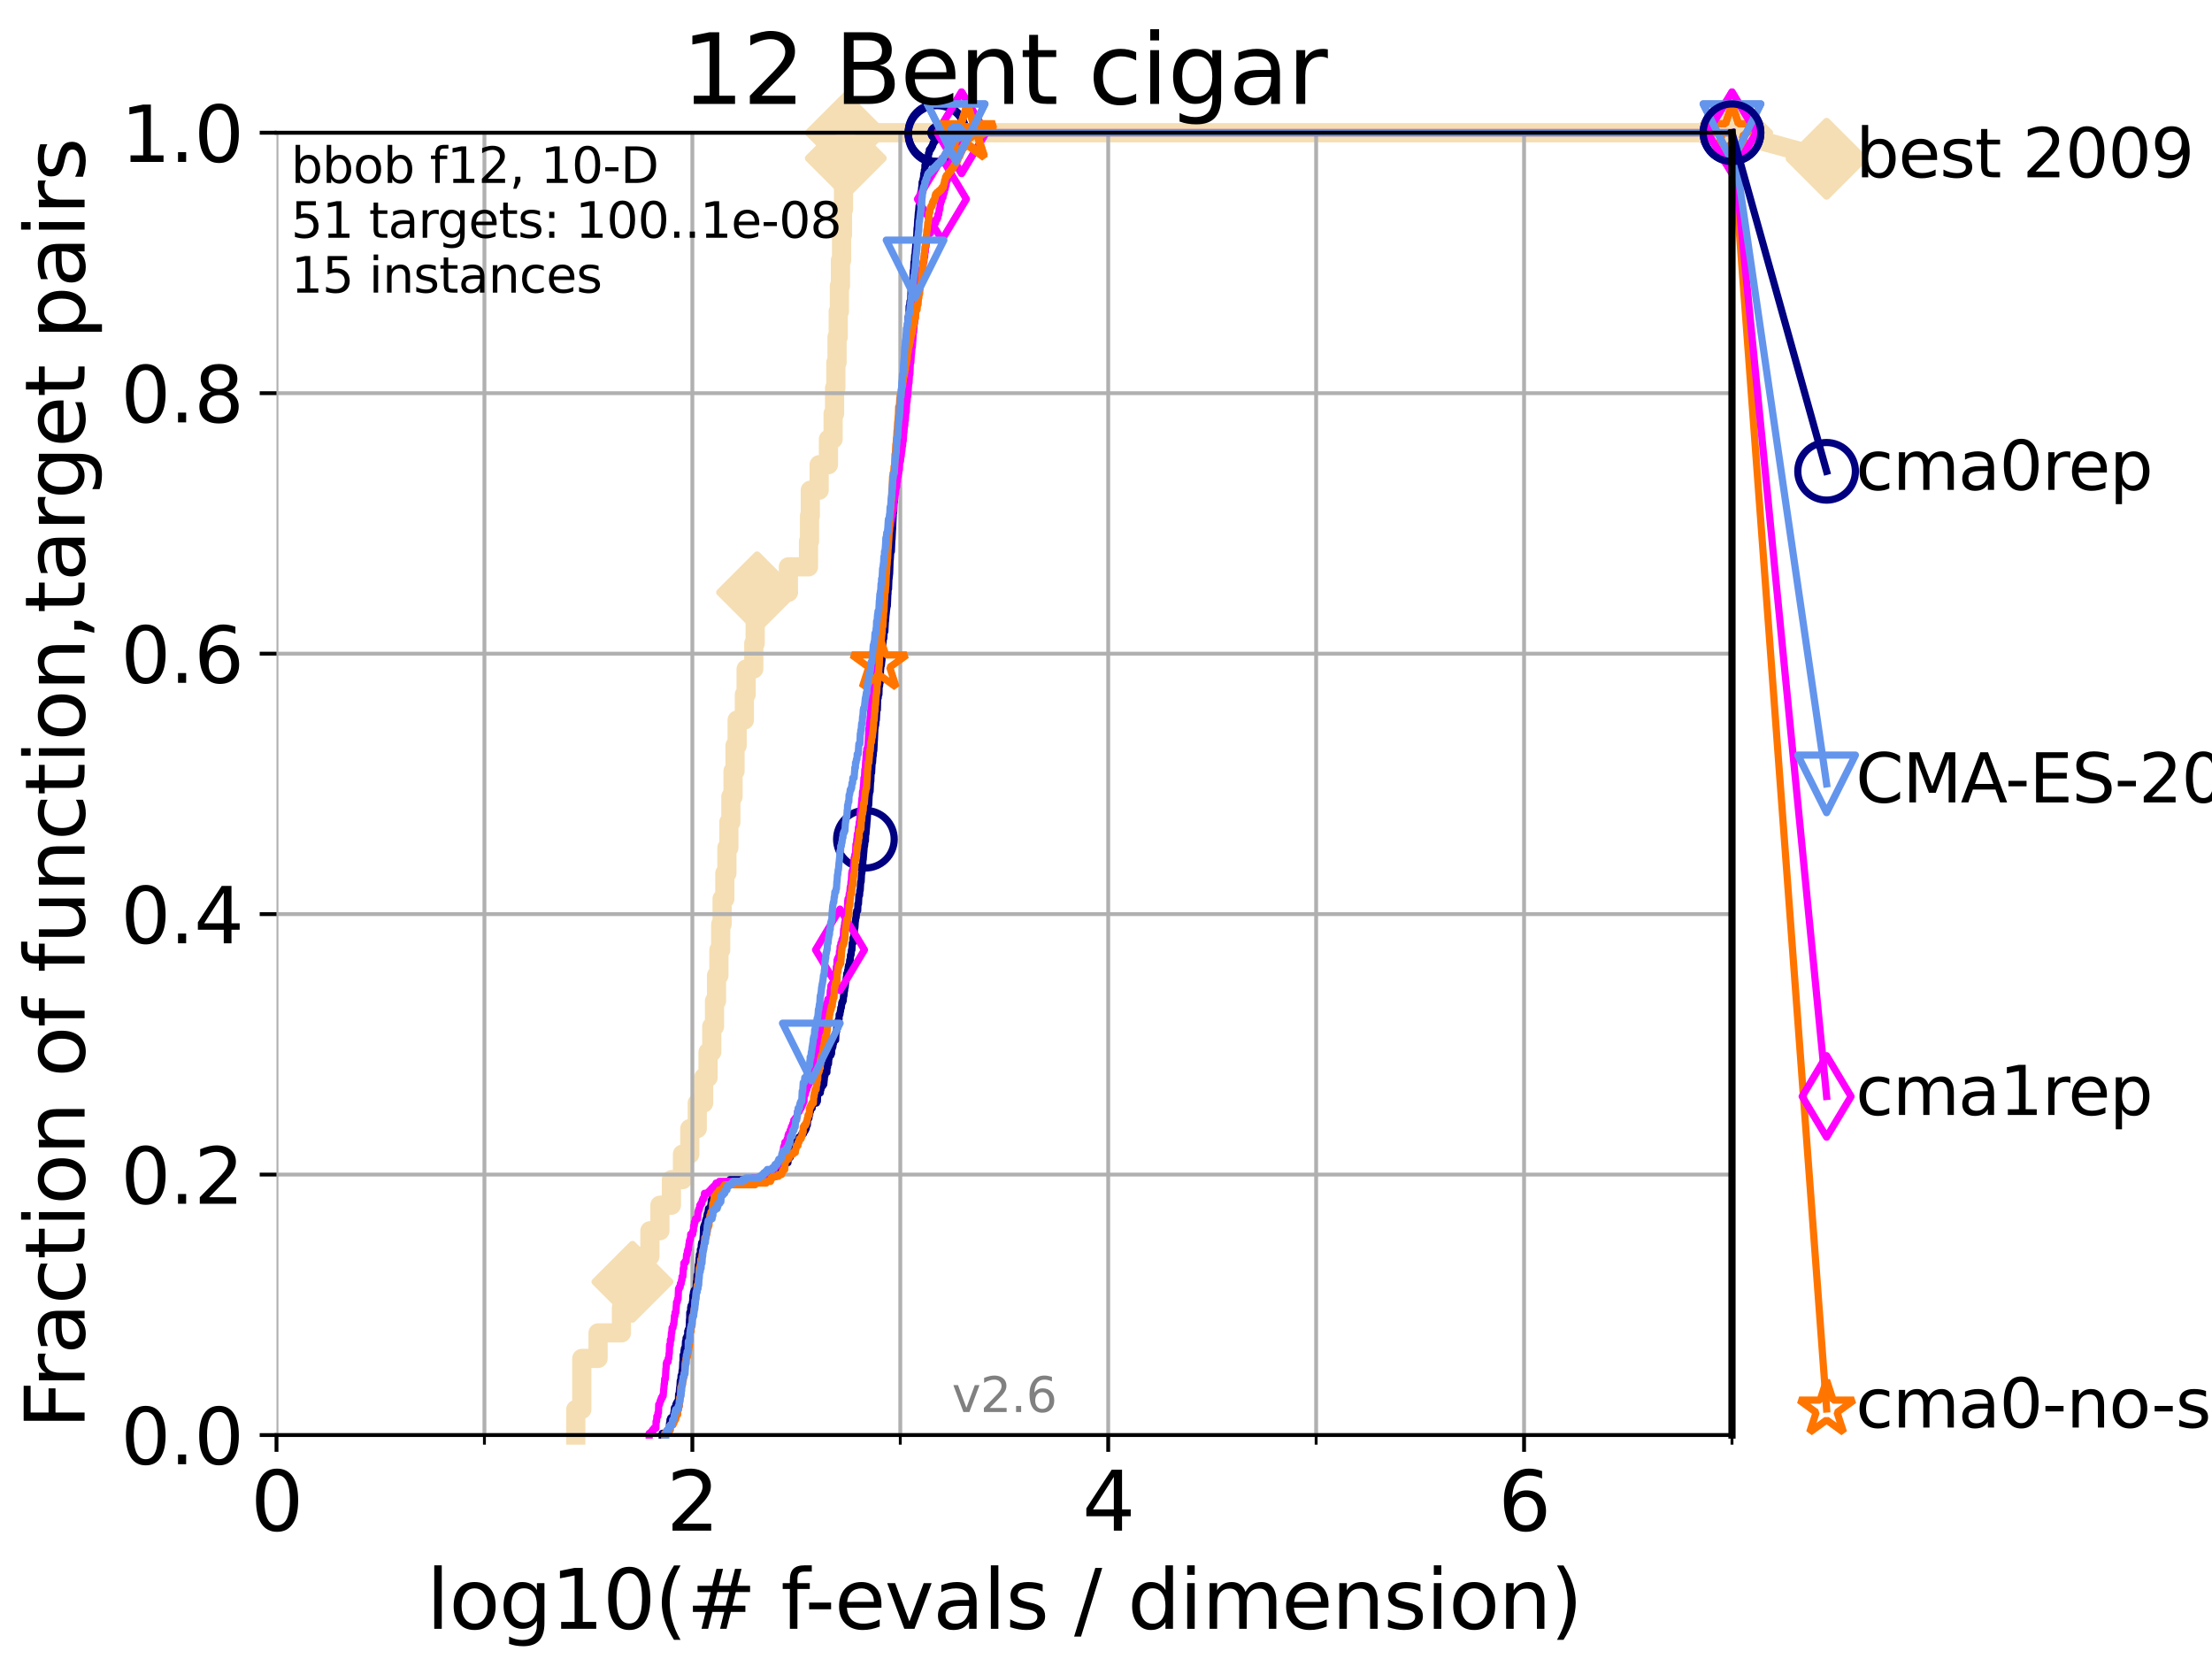 <?xml version="1.0" encoding="utf-8" standalone="no"?>
<!DOCTYPE svg PUBLIC "-//W3C//DTD SVG 1.1//EN"
  "http://www.w3.org/Graphics/SVG/1.1/DTD/svg11.dtd">
<svg xmlns:xlink="http://www.w3.org/1999/xlink" width="460.8pt" height="345.6pt" viewBox="0 0 460.8 345.6" xmlns="http://www.w3.org/2000/svg" version="1.1">
 <defs>
  <style type="text/css">*{stroke-linejoin: round; stroke-linecap: butt}</style>
 </defs>
 <g id="figure_1">
  <g id="patch_1">
   <path d="M 0 345.6 
L 460.8 345.6 
L 460.8 0 
L 0 0 
z
" style="fill: #ffffff"/>
  </g>
  <g id="axes_1">
   <g id="patch_2">
    <path d="M 57.6 298.944 
L 360.806 298.944 
L 360.806 27.648 
L 57.6 27.648 
z
" style="fill: #ffffff"/>
   </g>
   <g id="line2d_1">
    <path d="M 119.945 298.944 
L 119.945 293.624 
L 121.202 293.624 
L 121.202 282.985 
L 124.589 282.985 
L 124.589 277.666 
L 129.458 277.666 
L 129.458 272.346 
L 131.747 272.346 
L 131.747 267.027 
L 133.018 267.027 
L 133.018 261.707 
L 135.389 261.707 
L 135.389 256.388 
L 137.467 256.388 
L 137.467 251.068 
L 139.867 251.068 
L 139.867 245.749 
L 142.165 245.749 
L 142.165 240.429 
L 143.696 240.429 
L 143.696 235.11 
L 145.255 235.11 
L 145.255 229.79 
L 146.579 229.79 
L 146.579 224.471 
L 147.503 224.471 
L 147.503 219.151 
L 148.277 219.151 
L 148.277 213.832 
L 148.845 213.832 
L 148.845 208.512 
L 149.267 208.512 
L 149.267 203.192 
L 149.764 203.192 
L 149.764 197.873 
L 150.139 197.873 
L 150.139 192.553 
L 150.425 192.553 
L 150.425 187.234 
L 150.998 187.234 
L 150.998 181.914 
L 151.427 181.914 
L 151.427 176.595 
L 151.833 176.595 
L 151.833 171.275 
L 152.255 171.275 
L 152.255 165.956 
L 152.704 165.956 
L 152.704 160.636 
L 153.119 160.636 
L 153.119 155.317 
L 153.559 155.317 
L 153.559 149.997 
L 155.067 149.997 
L 155.067 144.678 
L 155.433 144.678 
L 155.433 139.358 
L 157.023 139.358 
L 157.023 134.039 
L 157.317 134.039 
L 157.317 128.719 
L 157.716 128.719 
L 157.716 123.4 
L 164.24 123.4 
L 164.24 118.08 
L 168.431 118.08 
L 168.431 112.76 
L 168.638 112.76 
L 168.638 107.441 
L 168.801 107.441 
L 168.801 102.121 
L 170.644 102.121 
L 170.644 96.802 
L 172.579 96.802 
L 172.579 91.482 
L 173.549 91.482 
L 173.549 86.163 
L 173.856 86.163 
L 173.856 80.843 
L 174.126 80.843 
L 174.126 75.524 
L 174.37 75.524 
L 174.37 70.204 
L 174.615 70.204 
L 174.615 64.885 
L 174.86 64.885 
L 174.86 59.565 
L 175.077 59.565 
L 175.077 54.246 
L 175.316 54.246 
L 175.316 48.926 
L 175.506 48.926 
L 175.506 43.607 
L 175.716 43.607 
L 175.716 38.287 
L 175.947 38.287 
L 175.947 32.968 
L 176.196 32.968 
L 176.196 27.648 
L 360.806 27.648 
" style="fill: none; stroke: #f5deb3; stroke-width: 4; stroke-linecap: square"/>
   </g>
   <g id="line2d_2">
    <defs>
     <path id="m31672ce39a" d="M -0 7.778 
L 7.778 0 
L 0 -7.778 
L -7.778 -0 
z
" style="stroke: #f5deb3; stroke-width: 1.5; stroke-linejoin: miter"/>
    </defs>
    <g>
     <use xlink:href="#m31672ce39a" x="131.747" y="267.027" style="fill: #f5deb3; stroke: #f5deb3; stroke-width: 1.5; stroke-linejoin: miter"/>
     <use xlink:href="#m31672ce39a" x="157.716" y="123.4" style="fill: #f5deb3; stroke: #f5deb3; stroke-width: 1.5; stroke-linejoin: miter"/>
     <use xlink:href="#m31672ce39a" x="176.196" y="32.968" style="fill: #f5deb3; stroke: #f5deb3; stroke-width: 1.5; stroke-linejoin: miter"/>
     <use xlink:href="#m31672ce39a" x="176.196" y="27.648" style="fill: #f5deb3; stroke: #f5deb3; stroke-width: 1.5; stroke-linejoin: miter"/>
     <use xlink:href="#m31672ce39a" x="360.806" y="27.648" style="fill: #f5deb3; stroke: #f5deb3; stroke-width: 1.5; stroke-linejoin: miter"/>
    </g>
   </g>
   <g id="line2d_3">
    <path style="fill: none; stroke: #f5deb3; stroke-width: 4; stroke-linecap: square"/>
    <g/>
   </g>
   <g id="line2d_4">
    <path d="M 360.806 27.648 
L 380.515 33.074 
" style="fill: none; stroke: #f5deb3; stroke-width: 4; stroke-linecap: square"/>
    <g>
     <use xlink:href="#m31672ce39a" x="360.806" y="27.648" style="fill: #f5deb3; stroke: #f5deb3; stroke-width: 1.5; stroke-linejoin: miter"/>
     <use xlink:href="#m31672ce39a" x="380.515" y="33.074" style="fill: #f5deb3; stroke: #f5deb3; stroke-width: 1.5; stroke-linejoin: miter"/>
    </g>
   </g>
   <g id="matplotlib.axis_1">
    <g id="xtick_1">
     <g id="line2d_5">
      <path d="M 57.6 298.944 
L 57.6 27.648 
" clip-path="url(#p259cc671c4)" style="fill: none; stroke: #b0b0b0; stroke-width: 0.8; stroke-linecap: square"/>
     </g>
     <g id="line2d_6">
      <defs>
       <path id="m8cf30bca60" d="M 0 0 
L 0 3.5 
" style="stroke: #000000; stroke-width: 0.8"/>
      </defs>
      <g>
       <use xlink:href="#m8cf30bca60" x="57.6" y="298.944" style="stroke: #000000; stroke-width: 0.8"/>
      </g>
     </g>
     <g id="text_1">
      <!-- 0 -->
      <g transform="translate(52.192 318.861)scale(0.17 -0.17)">
       <defs>
        <path id="DejaVuSans-30" d="M 2034 4250 
Q 1547 4250 1301 3770 
Q 1056 3291 1056 2328 
Q 1056 1369 1301 889 
Q 1547 409 2034 409 
Q 2525 409 2770 889 
Q 3016 1369 3016 2328 
Q 3016 3291 2770 3770 
Q 2525 4250 2034 4250 
z
M 2034 4750 
Q 2819 4750 3233 4129 
Q 3647 3509 3647 2328 
Q 3647 1150 3233 529 
Q 2819 -91 2034 -91 
Q 1250 -91 836 529 
Q 422 1150 422 2328 
Q 422 3509 836 4129 
Q 1250 4750 2034 4750 
z
" transform="scale(0.016)"/>
       </defs>
       <use xlink:href="#DejaVuSans-30"/>
      </g>
     </g>
    </g>
    <g id="xtick_2">
     <g id="line2d_7">
      <path d="M 144.23 298.944 
L 144.23 27.648 
" clip-path="url(#p259cc671c4)" style="fill: none; stroke: #b0b0b0; stroke-width: 0.8; stroke-linecap: square"/>
     </g>
     <g id="line2d_8">
      <g>
       <use xlink:href="#m8cf30bca60" x="144.23" y="298.944" style="stroke: #000000; stroke-width: 0.8"/>
      </g>
     </g>
     <g id="text_2">
      <!-- 2 -->
      <g transform="translate(138.822 318.861)scale(0.17 -0.17)">
       <defs>
        <path id="DejaVuSans-32" d="M 1228 531 
L 3431 531 
L 3431 0 
L 469 0 
L 469 531 
Q 828 903 1448 1529 
Q 2069 2156 2228 2338 
Q 2531 2678 2651 2914 
Q 2772 3150 2772 3378 
Q 2772 3750 2511 3984 
Q 2250 4219 1831 4219 
Q 1534 4219 1204 4116 
Q 875 4013 500 3803 
L 500 4441 
Q 881 4594 1212 4672 
Q 1544 4750 1819 4750 
Q 2544 4750 2975 4387 
Q 3406 4025 3406 3419 
Q 3406 3131 3298 2873 
Q 3191 2616 2906 2266 
Q 2828 2175 2409 1742 
Q 1991 1309 1228 531 
z
" transform="scale(0.016)"/>
       </defs>
       <use xlink:href="#DejaVuSans-32"/>
      </g>
     </g>
    </g>
    <g id="xtick_3">
     <g id="line2d_9">
      <path d="M 230.861 298.944 
L 230.861 27.648 
" clip-path="url(#p259cc671c4)" style="fill: none; stroke: #b0b0b0; stroke-width: 0.8; stroke-linecap: square"/>
     </g>
     <g id="line2d_10">
      <g>
       <use xlink:href="#m8cf30bca60" x="230.861" y="298.944" style="stroke: #000000; stroke-width: 0.8"/>
      </g>
     </g>
     <g id="text_3">
      <!-- 4 -->
      <g transform="translate(225.453 318.861)scale(0.17 -0.17)">
       <defs>
        <path id="DejaVuSans-34" d="M 2419 4116 
L 825 1625 
L 2419 1625 
L 2419 4116 
z
M 2253 4666 
L 3047 4666 
L 3047 1625 
L 3713 1625 
L 3713 1100 
L 3047 1100 
L 3047 0 
L 2419 0 
L 2419 1100 
L 313 1100 
L 313 1709 
L 2253 4666 
z
" transform="scale(0.016)"/>
       </defs>
       <use xlink:href="#DejaVuSans-34"/>
      </g>
     </g>
    </g>
    <g id="xtick_4">
     <g id="line2d_11">
      <path d="M 317.491 298.944 
L 317.491 27.648 
" clip-path="url(#p259cc671c4)" style="fill: none; stroke: #b0b0b0; stroke-width: 0.8; stroke-linecap: square"/>
     </g>
     <g id="line2d_12">
      <g>
       <use xlink:href="#m8cf30bca60" x="317.491" y="298.944" style="stroke: #000000; stroke-width: 0.8"/>
      </g>
     </g>
     <g id="text_4">
      <!-- 6 -->
      <g transform="translate(312.083 318.861)scale(0.17 -0.17)">
       <defs>
        <path id="DejaVuSans-36" d="M 2113 2584 
Q 1688 2584 1439 2293 
Q 1191 2003 1191 1497 
Q 1191 994 1439 701 
Q 1688 409 2113 409 
Q 2538 409 2786 701 
Q 3034 994 3034 1497 
Q 3034 2003 2786 2293 
Q 2538 2584 2113 2584 
z
M 3366 4563 
L 3366 3988 
Q 3128 4100 2886 4159 
Q 2644 4219 2406 4219 
Q 1781 4219 1451 3797 
Q 1122 3375 1075 2522 
Q 1259 2794 1537 2939 
Q 1816 3084 2150 3084 
Q 2853 3084 3261 2657 
Q 3669 2231 3669 1497 
Q 3669 778 3244 343 
Q 2819 -91 2113 -91 
Q 1303 -91 875 529 
Q 447 1150 447 2328 
Q 447 3434 972 4092 
Q 1497 4750 2381 4750 
Q 2619 4750 2861 4703 
Q 3103 4656 3366 4563 
z
" transform="scale(0.016)"/>
       </defs>
       <use xlink:href="#DejaVuSans-36"/>
      </g>
     </g>
    </g>
    <g id="xtick_5">
     <g id="line2d_13">
      <path d="M 100.915 298.944 
L 100.915 27.648 
" clip-path="url(#p259cc671c4)" style="fill: none; stroke: #b0b0b0; stroke-width: 0.8; stroke-linecap: square"/>
     </g>
     <g id="line2d_14">
      <defs>
       <path id="mb35aa6fdb9" d="M 0 0 
L 0 2 
" style="stroke: #000000; stroke-width: 0.6"/>
      </defs>
      <g>
       <use xlink:href="#mb35aa6fdb9" x="100.915" y="298.944" style="stroke: #000000; stroke-width: 0.6"/>
      </g>
     </g>
    </g>
    <g id="xtick_6">
     <g id="line2d_15">
      <path d="M 187.546 298.944 
L 187.546 27.648 
" clip-path="url(#p259cc671c4)" style="fill: none; stroke: #b0b0b0; stroke-width: 0.8; stroke-linecap: square"/>
     </g>
     <g id="line2d_16">
      <g>
       <use xlink:href="#mb35aa6fdb9" x="187.546" y="298.944" style="stroke: #000000; stroke-width: 0.6"/>
      </g>
     </g>
    </g>
    <g id="xtick_7">
     <g id="line2d_17">
      <path d="M 274.176 298.944 
L 274.176 27.648 
" clip-path="url(#p259cc671c4)" style="fill: none; stroke: #b0b0b0; stroke-width: 0.8; stroke-linecap: square"/>
     </g>
     <g id="line2d_18">
      <g>
       <use xlink:href="#mb35aa6fdb9" x="274.176" y="298.944" style="stroke: #000000; stroke-width: 0.6"/>
      </g>
     </g>
    </g>
    <g id="xtick_8">
     <g id="line2d_19">
      <path d="M 360.806 298.944 
L 360.806 27.648 
" clip-path="url(#p259cc671c4)" style="fill: none; stroke: #b0b0b0; stroke-width: 0.8; stroke-linecap: square"/>
     </g>
     <g id="line2d_20">
      <g>
       <use xlink:href="#mb35aa6fdb9" x="360.806" y="298.944" style="stroke: #000000; stroke-width: 0.6"/>
      </g>
     </g>
    </g>
    <g id="text_5">
     <!-- log10(# f-evals / dimension) -->
     <g transform="translate(88.823 339.314)scale(0.17 -0.17)">
      <defs>
       <path id="DejaVuSans-6c" d="M 603 4863 
L 1178 4863 
L 1178 0 
L 603 0 
L 603 4863 
z
" transform="scale(0.016)"/>
       <path id="DejaVuSans-6f" d="M 1959 3097 
Q 1497 3097 1228 2736 
Q 959 2375 959 1747 
Q 959 1119 1226 758 
Q 1494 397 1959 397 
Q 2419 397 2687 759 
Q 2956 1122 2956 1747 
Q 2956 2369 2687 2733 
Q 2419 3097 1959 3097 
z
M 1959 3584 
Q 2709 3584 3137 3096 
Q 3566 2609 3566 1747 
Q 3566 888 3137 398 
Q 2709 -91 1959 -91 
Q 1206 -91 779 398 
Q 353 888 353 1747 
Q 353 2609 779 3096 
Q 1206 3584 1959 3584 
z
" transform="scale(0.016)"/>
       <path id="DejaVuSans-67" d="M 2906 1791 
Q 2906 2416 2648 2759 
Q 2391 3103 1925 3103 
Q 1463 3103 1205 2759 
Q 947 2416 947 1791 
Q 947 1169 1205 825 
Q 1463 481 1925 481 
Q 2391 481 2648 825 
Q 2906 1169 2906 1791 
z
M 3481 434 
Q 3481 -459 3084 -895 
Q 2688 -1331 1869 -1331 
Q 1566 -1331 1297 -1286 
Q 1028 -1241 775 -1147 
L 775 -588 
Q 1028 -725 1275 -790 
Q 1522 -856 1778 -856 
Q 2344 -856 2625 -561 
Q 2906 -266 2906 331 
L 2906 616 
Q 2728 306 2450 153 
Q 2172 0 1784 0 
Q 1141 0 747 490 
Q 353 981 353 1791 
Q 353 2603 747 3093 
Q 1141 3584 1784 3584 
Q 2172 3584 2450 3431 
Q 2728 3278 2906 2969 
L 2906 3500 
L 3481 3500 
L 3481 434 
z
" transform="scale(0.016)"/>
       <path id="DejaVuSans-31" d="M 794 531 
L 1825 531 
L 1825 4091 
L 703 3866 
L 703 4441 
L 1819 4666 
L 2450 4666 
L 2450 531 
L 3481 531 
L 3481 0 
L 794 0 
L 794 531 
z
" transform="scale(0.016)"/>
       <path id="DejaVuSans-28" d="M 1984 4856 
Q 1566 4138 1362 3434 
Q 1159 2731 1159 2009 
Q 1159 1288 1364 580 
Q 1569 -128 1984 -844 
L 1484 -844 
Q 1016 -109 783 600 
Q 550 1309 550 2009 
Q 550 2706 781 3412 
Q 1013 4119 1484 4856 
L 1984 4856 
z
" transform="scale(0.016)"/>
       <path id="DejaVuSans-23" d="M 3272 2816 
L 2363 2816 
L 2100 1772 
L 3016 1772 
L 3272 2816 
z
M 2803 4594 
L 2478 3297 
L 3391 3297 
L 3719 4594 
L 4219 4594 
L 3897 3297 
L 4872 3297 
L 4872 2816 
L 3775 2816 
L 3519 1772 
L 4513 1772 
L 4513 1294 
L 3397 1294 
L 3072 0 
L 2572 0 
L 2894 1294 
L 1978 1294 
L 1656 0 
L 1153 0 
L 1478 1294 
L 494 1294 
L 494 1772 
L 1594 1772 
L 1856 2816 
L 850 2816 
L 850 3297 
L 1978 3297 
L 2297 4594 
L 2803 4594 
z
" transform="scale(0.016)"/>
       <path id="DejaVuSans-20" transform="scale(0.016)"/>
       <path id="DejaVuSans-66" d="M 2375 4863 
L 2375 4384 
L 1825 4384 
Q 1516 4384 1395 4259 
Q 1275 4134 1275 3809 
L 1275 3500 
L 2222 3500 
L 2222 3053 
L 1275 3053 
L 1275 0 
L 697 0 
L 697 3053 
L 147 3053 
L 147 3500 
L 697 3500 
L 697 3744 
Q 697 4328 969 4595 
Q 1241 4863 1831 4863 
L 2375 4863 
z
" transform="scale(0.016)"/>
       <path id="DejaVuSans-2d" d="M 313 2009 
L 1997 2009 
L 1997 1497 
L 313 1497 
L 313 2009 
z
" transform="scale(0.016)"/>
       <path id="DejaVuSans-65" d="M 3597 1894 
L 3597 1613 
L 953 1613 
Q 991 1019 1311 708 
Q 1631 397 2203 397 
Q 2534 397 2845 478 
Q 3156 559 3463 722 
L 3463 178 
Q 3153 47 2828 -22 
Q 2503 -91 2169 -91 
Q 1331 -91 842 396 
Q 353 884 353 1716 
Q 353 2575 817 3079 
Q 1281 3584 2069 3584 
Q 2775 3584 3186 3129 
Q 3597 2675 3597 1894 
z
M 3022 2063 
Q 3016 2534 2758 2815 
Q 2500 3097 2075 3097 
Q 1594 3097 1305 2825 
Q 1016 2553 972 2059 
L 3022 2063 
z
" transform="scale(0.016)"/>
       <path id="DejaVuSans-76" d="M 191 3500 
L 800 3500 
L 1894 563 
L 2988 3500 
L 3597 3500 
L 2284 0 
L 1503 0 
L 191 3500 
z
" transform="scale(0.016)"/>
       <path id="DejaVuSans-61" d="M 2194 1759 
Q 1497 1759 1228 1600 
Q 959 1441 959 1056 
Q 959 750 1161 570 
Q 1363 391 1709 391 
Q 2188 391 2477 730 
Q 2766 1069 2766 1631 
L 2766 1759 
L 2194 1759 
z
M 3341 1997 
L 3341 0 
L 2766 0 
L 2766 531 
Q 2569 213 2275 61 
Q 1981 -91 1556 -91 
Q 1019 -91 701 211 
Q 384 513 384 1019 
Q 384 1609 779 1909 
Q 1175 2209 1959 2209 
L 2766 2209 
L 2766 2266 
Q 2766 2663 2505 2880 
Q 2244 3097 1772 3097 
Q 1472 3097 1187 3025 
Q 903 2953 641 2809 
L 641 3341 
Q 956 3463 1253 3523 
Q 1550 3584 1831 3584 
Q 2591 3584 2966 3190 
Q 3341 2797 3341 1997 
z
" transform="scale(0.016)"/>
       <path id="DejaVuSans-73" d="M 2834 3397 
L 2834 2853 
Q 2591 2978 2328 3040 
Q 2066 3103 1784 3103 
Q 1356 3103 1142 2972 
Q 928 2841 928 2578 
Q 928 2378 1081 2264 
Q 1234 2150 1697 2047 
L 1894 2003 
Q 2506 1872 2764 1633 
Q 3022 1394 3022 966 
Q 3022 478 2636 193 
Q 2250 -91 1575 -91 
Q 1294 -91 989 -36 
Q 684 19 347 128 
L 347 722 
Q 666 556 975 473 
Q 1284 391 1588 391 
Q 1994 391 2212 530 
Q 2431 669 2431 922 
Q 2431 1156 2273 1281 
Q 2116 1406 1581 1522 
L 1381 1569 
Q 847 1681 609 1914 
Q 372 2147 372 2553 
Q 372 3047 722 3315 
Q 1072 3584 1716 3584 
Q 2034 3584 2315 3537 
Q 2597 3491 2834 3397 
z
" transform="scale(0.016)"/>
       <path id="DejaVuSans-2f" d="M 1625 4666 
L 2156 4666 
L 531 -594 
L 0 -594 
L 1625 4666 
z
" transform="scale(0.016)"/>
       <path id="DejaVuSans-64" d="M 2906 2969 
L 2906 4863 
L 3481 4863 
L 3481 0 
L 2906 0 
L 2906 525 
Q 2725 213 2448 61 
Q 2172 -91 1784 -91 
Q 1150 -91 751 415 
Q 353 922 353 1747 
Q 353 2572 751 3078 
Q 1150 3584 1784 3584 
Q 2172 3584 2448 3432 
Q 2725 3281 2906 2969 
z
M 947 1747 
Q 947 1113 1208 752 
Q 1469 391 1925 391 
Q 2381 391 2643 752 
Q 2906 1113 2906 1747 
Q 2906 2381 2643 2742 
Q 2381 3103 1925 3103 
Q 1469 3103 1208 2742 
Q 947 2381 947 1747 
z
" transform="scale(0.016)"/>
       <path id="DejaVuSans-69" d="M 603 3500 
L 1178 3500 
L 1178 0 
L 603 0 
L 603 3500 
z
M 603 4863 
L 1178 4863 
L 1178 4134 
L 603 4134 
L 603 4863 
z
" transform="scale(0.016)"/>
       <path id="DejaVuSans-6d" d="M 3328 2828 
Q 3544 3216 3844 3400 
Q 4144 3584 4550 3584 
Q 5097 3584 5394 3201 
Q 5691 2819 5691 2113 
L 5691 0 
L 5113 0 
L 5113 2094 
Q 5113 2597 4934 2840 
Q 4756 3084 4391 3084 
Q 3944 3084 3684 2787 
Q 3425 2491 3425 1978 
L 3425 0 
L 2847 0 
L 2847 2094 
Q 2847 2600 2669 2842 
Q 2491 3084 2119 3084 
Q 1678 3084 1418 2786 
Q 1159 2488 1159 1978 
L 1159 0 
L 581 0 
L 581 3500 
L 1159 3500 
L 1159 2956 
Q 1356 3278 1631 3431 
Q 1906 3584 2284 3584 
Q 2666 3584 2933 3390 
Q 3200 3197 3328 2828 
z
" transform="scale(0.016)"/>
       <path id="DejaVuSans-6e" d="M 3513 2113 
L 3513 0 
L 2938 0 
L 2938 2094 
Q 2938 2591 2744 2837 
Q 2550 3084 2163 3084 
Q 1697 3084 1428 2787 
Q 1159 2491 1159 1978 
L 1159 0 
L 581 0 
L 581 3500 
L 1159 3500 
L 1159 2956 
Q 1366 3272 1645 3428 
Q 1925 3584 2291 3584 
Q 2894 3584 3203 3211 
Q 3513 2838 3513 2113 
z
" transform="scale(0.016)"/>
       <path id="DejaVuSans-29" d="M 513 4856 
L 1013 4856 
Q 1481 4119 1714 3412 
Q 1947 2706 1947 2009 
Q 1947 1309 1714 600 
Q 1481 -109 1013 -844 
L 513 -844 
Q 928 -128 1133 580 
Q 1338 1288 1338 2009 
Q 1338 2731 1133 3434 
Q 928 4138 513 4856 
z
" transform="scale(0.016)"/>
      </defs>
      <use xlink:href="#DejaVuSans-6c"/>
      <use xlink:href="#DejaVuSans-6f" x="27.783"/>
      <use xlink:href="#DejaVuSans-67" x="88.965"/>
      <use xlink:href="#DejaVuSans-31" x="152.441"/>
      <use xlink:href="#DejaVuSans-30" x="216.064"/>
      <use xlink:href="#DejaVuSans-28" x="279.688"/>
      <use xlink:href="#DejaVuSans-23" x="318.701"/>
      <use xlink:href="#DejaVuSans-20" x="402.49"/>
      <use xlink:href="#DejaVuSans-66" x="434.277"/>
      <use xlink:href="#DejaVuSans-2d" x="463.982"/>
      <use xlink:href="#DejaVuSans-65" x="500.066"/>
      <use xlink:href="#DejaVuSans-76" x="561.59"/>
      <use xlink:href="#DejaVuSans-61" x="620.77"/>
      <use xlink:href="#DejaVuSans-6c" x="682.049"/>
      <use xlink:href="#DejaVuSans-73" x="709.832"/>
      <use xlink:href="#DejaVuSans-20" x="761.932"/>
      <use xlink:href="#DejaVuSans-2f" x="793.719"/>
      <use xlink:href="#DejaVuSans-20" x="827.41"/>
      <use xlink:href="#DejaVuSans-64" x="859.197"/>
      <use xlink:href="#DejaVuSans-69" x="922.674"/>
      <use xlink:href="#DejaVuSans-6d" x="950.457"/>
      <use xlink:href="#DejaVuSans-65" x="1047.869"/>
      <use xlink:href="#DejaVuSans-6e" x="1109.393"/>
      <use xlink:href="#DejaVuSans-73" x="1172.771"/>
      <use xlink:href="#DejaVuSans-69" x="1224.871"/>
      <use xlink:href="#DejaVuSans-6f" x="1252.654"/>
      <use xlink:href="#DejaVuSans-6e" x="1313.836"/>
      <use xlink:href="#DejaVuSans-29" x="1377.215"/>
     </g>
    </g>
   </g>
   <g id="matplotlib.axis_2">
    <g id="ytick_1">
     <g id="line2d_21">
      <path d="M 57.6 298.944 
L 360.806 298.944 
" clip-path="url(#p259cc671c4)" style="fill: none; stroke: #b0b0b0; stroke-width: 0.8; stroke-linecap: square"/>
     </g>
     <g id="line2d_22">
      <defs>
       <path id="madf3cbc5ac" d="M 0 0 
L -3.5 0 
" style="stroke: #000000; stroke-width: 0.8"/>
      </defs>
      <g>
       <use xlink:href="#madf3cbc5ac" x="57.6" y="298.944" style="stroke: #000000; stroke-width: 0.8"/>
      </g>
     </g>
     <g id="text_6">
      <!-- 0.0 -->
      <g transform="translate(25.155 305.023)scale(0.16 -0.16)">
       <defs>
        <path id="DejaVuSans-2e" d="M 684 794 
L 1344 794 
L 1344 0 
L 684 0 
L 684 794 
z
" transform="scale(0.016)"/>
       </defs>
       <use xlink:href="#DejaVuSans-30"/>
       <use xlink:href="#DejaVuSans-2e" x="63.623"/>
       <use xlink:href="#DejaVuSans-30" x="95.41"/>
      </g>
     </g>
    </g>
    <g id="ytick_2">
     <g id="line2d_23">
      <path d="M 57.6 244.685 
L 360.806 244.685 
" clip-path="url(#p259cc671c4)" style="fill: none; stroke: #b0b0b0; stroke-width: 0.8; stroke-linecap: square"/>
     </g>
     <g id="line2d_24">
      <g>
       <use xlink:href="#madf3cbc5ac" x="57.6" y="244.685" style="stroke: #000000; stroke-width: 0.8"/>
      </g>
     </g>
     <g id="text_7">
      <!-- 0.2 -->
      <g transform="translate(25.155 250.764)scale(0.16 -0.16)">
       <use xlink:href="#DejaVuSans-30"/>
       <use xlink:href="#DejaVuSans-2e" x="63.623"/>
       <use xlink:href="#DejaVuSans-32" x="95.41"/>
      </g>
     </g>
    </g>
    <g id="ytick_3">
     <g id="line2d_25">
      <path d="M 57.6 190.426 
L 360.806 190.426 
" clip-path="url(#p259cc671c4)" style="fill: none; stroke: #b0b0b0; stroke-width: 0.8; stroke-linecap: square"/>
     </g>
     <g id="line2d_26">
      <g>
       <use xlink:href="#madf3cbc5ac" x="57.6" y="190.426" style="stroke: #000000; stroke-width: 0.8"/>
      </g>
     </g>
     <g id="text_8">
      <!-- 0.4 -->
      <g transform="translate(25.155 196.504)scale(0.16 -0.16)">
       <use xlink:href="#DejaVuSans-30"/>
       <use xlink:href="#DejaVuSans-2e" x="63.623"/>
       <use xlink:href="#DejaVuSans-34" x="95.41"/>
      </g>
     </g>
    </g>
    <g id="ytick_4">
     <g id="line2d_27">
      <path d="M 57.6 136.166 
L 360.806 136.166 
" clip-path="url(#p259cc671c4)" style="fill: none; stroke: #b0b0b0; stroke-width: 0.8; stroke-linecap: square"/>
     </g>
     <g id="line2d_28">
      <g>
       <use xlink:href="#madf3cbc5ac" x="57.6" y="136.166" style="stroke: #000000; stroke-width: 0.8"/>
      </g>
     </g>
     <g id="text_9">
      <!-- 0.6 -->
      <g transform="translate(25.155 142.245)scale(0.16 -0.16)">
       <use xlink:href="#DejaVuSans-30"/>
       <use xlink:href="#DejaVuSans-2e" x="63.623"/>
       <use xlink:href="#DejaVuSans-36" x="95.41"/>
      </g>
     </g>
    </g>
    <g id="ytick_5">
     <g id="line2d_29">
      <path d="M 57.6 81.907 
L 360.806 81.907 
" clip-path="url(#p259cc671c4)" style="fill: none; stroke: #b0b0b0; stroke-width: 0.8; stroke-linecap: square"/>
     </g>
     <g id="line2d_30">
      <g>
       <use xlink:href="#madf3cbc5ac" x="57.6" y="81.907" style="stroke: #000000; stroke-width: 0.8"/>
      </g>
     </g>
     <g id="text_10">
      <!-- 0.8 -->
      <g transform="translate(25.155 87.986)scale(0.16 -0.16)">
       <defs>
        <path id="DejaVuSans-38" d="M 2034 2216 
Q 1584 2216 1326 1975 
Q 1069 1734 1069 1313 
Q 1069 891 1326 650 
Q 1584 409 2034 409 
Q 2484 409 2743 651 
Q 3003 894 3003 1313 
Q 3003 1734 2745 1975 
Q 2488 2216 2034 2216 
z
M 1403 2484 
Q 997 2584 770 2862 
Q 544 3141 544 3541 
Q 544 4100 942 4425 
Q 1341 4750 2034 4750 
Q 2731 4750 3128 4425 
Q 3525 4100 3525 3541 
Q 3525 3141 3298 2862 
Q 3072 2584 2669 2484 
Q 3125 2378 3379 2068 
Q 3634 1759 3634 1313 
Q 3634 634 3220 271 
Q 2806 -91 2034 -91 
Q 1263 -91 848 271 
Q 434 634 434 1313 
Q 434 1759 690 2068 
Q 947 2378 1403 2484 
z
M 1172 3481 
Q 1172 3119 1398 2916 
Q 1625 2713 2034 2713 
Q 2441 2713 2670 2916 
Q 2900 3119 2900 3481 
Q 2900 3844 2670 4047 
Q 2441 4250 2034 4250 
Q 1625 4250 1398 4047 
Q 1172 3844 1172 3481 
z
" transform="scale(0.016)"/>
       </defs>
       <use xlink:href="#DejaVuSans-30"/>
       <use xlink:href="#DejaVuSans-2e" x="63.623"/>
       <use xlink:href="#DejaVuSans-38" x="95.41"/>
      </g>
     </g>
    </g>
    <g id="ytick_6">
     <g id="line2d_31">
      <path d="M 57.6 27.648 
L 360.806 27.648 
" clip-path="url(#p259cc671c4)" style="fill: none; stroke: #b0b0b0; stroke-width: 0.8; stroke-linecap: square"/>
     </g>
     <g id="line2d_32">
      <g>
       <use xlink:href="#madf3cbc5ac" x="57.6" y="27.648" style="stroke: #000000; stroke-width: 0.8"/>
      </g>
     </g>
     <g id="text_11">
      <!-- 1.0 -->
      <g transform="translate(25.155 33.727)scale(0.16 -0.16)">
       <use xlink:href="#DejaVuSans-31"/>
       <use xlink:href="#DejaVuSans-2e" x="63.623"/>
       <use xlink:href="#DejaVuSans-30" x="95.41"/>
      </g>
     </g>
    </g>
    <g id="text_12">
     <!-- Fraction of function,target pairs -->
     <g transform="translate(17.62 297.681)rotate(-90)scale(0.17 -0.17)">
      <defs>
       <path id="DejaVuSans-46" d="M 628 4666 
L 3309 4666 
L 3309 4134 
L 1259 4134 
L 1259 2759 
L 3109 2759 
L 3109 2228 
L 1259 2228 
L 1259 0 
L 628 0 
L 628 4666 
z
" transform="scale(0.016)"/>
       <path id="DejaVuSans-72" d="M 2631 2963 
Q 2534 3019 2420 3045 
Q 2306 3072 2169 3072 
Q 1681 3072 1420 2755 
Q 1159 2438 1159 1844 
L 1159 0 
L 581 0 
L 581 3500 
L 1159 3500 
L 1159 2956 
Q 1341 3275 1631 3429 
Q 1922 3584 2338 3584 
Q 2397 3584 2469 3576 
Q 2541 3569 2628 3553 
L 2631 2963 
z
" transform="scale(0.016)"/>
       <path id="DejaVuSans-63" d="M 3122 3366 
L 3122 2828 
Q 2878 2963 2633 3030 
Q 2388 3097 2138 3097 
Q 1578 3097 1268 2742 
Q 959 2388 959 1747 
Q 959 1106 1268 751 
Q 1578 397 2138 397 
Q 2388 397 2633 464 
Q 2878 531 3122 666 
L 3122 134 
Q 2881 22 2623 -34 
Q 2366 -91 2075 -91 
Q 1284 -91 818 406 
Q 353 903 353 1747 
Q 353 2603 823 3093 
Q 1294 3584 2113 3584 
Q 2378 3584 2631 3529 
Q 2884 3475 3122 3366 
z
" transform="scale(0.016)"/>
       <path id="DejaVuSans-74" d="M 1172 4494 
L 1172 3500 
L 2356 3500 
L 2356 3053 
L 1172 3053 
L 1172 1153 
Q 1172 725 1289 603 
Q 1406 481 1766 481 
L 2356 481 
L 2356 0 
L 1766 0 
Q 1100 0 847 248 
Q 594 497 594 1153 
L 594 3053 
L 172 3053 
L 172 3500 
L 594 3500 
L 594 4494 
L 1172 4494 
z
" transform="scale(0.016)"/>
       <path id="DejaVuSans-75" d="M 544 1381 
L 544 3500 
L 1119 3500 
L 1119 1403 
Q 1119 906 1312 657 
Q 1506 409 1894 409 
Q 2359 409 2629 706 
Q 2900 1003 2900 1516 
L 2900 3500 
L 3475 3500 
L 3475 0 
L 2900 0 
L 2900 538 
Q 2691 219 2414 64 
Q 2138 -91 1772 -91 
Q 1169 -91 856 284 
Q 544 659 544 1381 
z
M 1991 3584 
L 1991 3584 
z
" transform="scale(0.016)"/>
       <path id="DejaVuSans-2c" d="M 750 794 
L 1409 794 
L 1409 256 
L 897 -744 
L 494 -744 
L 750 256 
L 750 794 
z
" transform="scale(0.016)"/>
       <path id="DejaVuSans-70" d="M 1159 525 
L 1159 -1331 
L 581 -1331 
L 581 3500 
L 1159 3500 
L 1159 2969 
Q 1341 3281 1617 3432 
Q 1894 3584 2278 3584 
Q 2916 3584 3314 3078 
Q 3713 2572 3713 1747 
Q 3713 922 3314 415 
Q 2916 -91 2278 -91 
Q 1894 -91 1617 61 
Q 1341 213 1159 525 
z
M 3116 1747 
Q 3116 2381 2855 2742 
Q 2594 3103 2138 3103 
Q 1681 3103 1420 2742 
Q 1159 2381 1159 1747 
Q 1159 1113 1420 752 
Q 1681 391 2138 391 
Q 2594 391 2855 752 
Q 3116 1113 3116 1747 
z
" transform="scale(0.016)"/>
      </defs>
      <use xlink:href="#DejaVuSans-46"/>
      <use xlink:href="#DejaVuSans-72" x="50.27"/>
      <use xlink:href="#DejaVuSans-61" x="91.383"/>
      <use xlink:href="#DejaVuSans-63" x="152.662"/>
      <use xlink:href="#DejaVuSans-74" x="207.643"/>
      <use xlink:href="#DejaVuSans-69" x="246.852"/>
      <use xlink:href="#DejaVuSans-6f" x="274.635"/>
      <use xlink:href="#DejaVuSans-6e" x="335.816"/>
      <use xlink:href="#DejaVuSans-20" x="399.195"/>
      <use xlink:href="#DejaVuSans-6f" x="430.982"/>
      <use xlink:href="#DejaVuSans-66" x="492.164"/>
      <use xlink:href="#DejaVuSans-20" x="527.369"/>
      <use xlink:href="#DejaVuSans-66" x="559.156"/>
      <use xlink:href="#DejaVuSans-75" x="594.361"/>
      <use xlink:href="#DejaVuSans-6e" x="657.74"/>
      <use xlink:href="#DejaVuSans-63" x="721.119"/>
      <use xlink:href="#DejaVuSans-74" x="776.1"/>
      <use xlink:href="#DejaVuSans-69" x="815.309"/>
      <use xlink:href="#DejaVuSans-6f" x="843.092"/>
      <use xlink:href="#DejaVuSans-6e" x="904.273"/>
      <use xlink:href="#DejaVuSans-2c" x="967.652"/>
      <use xlink:href="#DejaVuSans-74" x="999.439"/>
      <use xlink:href="#DejaVuSans-61" x="1038.648"/>
      <use xlink:href="#DejaVuSans-72" x="1099.928"/>
      <use xlink:href="#DejaVuSans-67" x="1139.291"/>
      <use xlink:href="#DejaVuSans-65" x="1202.768"/>
      <use xlink:href="#DejaVuSans-74" x="1264.291"/>
      <use xlink:href="#DejaVuSans-20" x="1303.5"/>
      <use xlink:href="#DejaVuSans-70" x="1335.287"/>
      <use xlink:href="#DejaVuSans-61" x="1398.764"/>
      <use xlink:href="#DejaVuSans-69" x="1460.043"/>
      <use xlink:href="#DejaVuSans-72" x="1487.826"/>
      <use xlink:href="#DejaVuSans-73" x="1528.939"/>
     </g>
    </g>
   </g>
   <g id="line2d_33">
    <defs>
     <path id="m736712c909" d="M 0 1.5 
C 0.398 1.5 0.779 1.342 1.061 1.061 
C 1.342 0.779 1.5 0.398 1.5 0 
C 1.5 -0.398 1.342 -0.779 1.061 -1.061 
C 0.779 -1.342 0.398 -1.5 0 -1.5 
C -0.398 -1.5 -0.779 -1.342 -1.061 -1.061 
C -1.342 -0.779 -1.5 -0.398 -1.5 0 
C -1.5 0.398 -1.342 0.779 -1.061 1.061 
C -0.779 1.342 -0.398 1.5 0 1.5 
z
" style="stroke: #f5deb3"/>
    </defs>
    <g>
     <use xlink:href="#m736712c909" x="176.196" y="27.648" style="fill: #f5deb3; stroke: #f5deb3"/>
     <use xlink:href="#m736712c909" x="176.196" y="27.648" style="fill: #f5deb3; stroke: #f5deb3"/>
    </g>
   </g>
   <g id="line2d_34">
    <defs>
     <path id="md3b970d645" d="M 0 1.5 
C 0.398 1.5 0.779 1.342 1.061 1.061 
C 1.342 0.779 1.5 0.398 1.5 0 
C 1.5 -0.398 1.342 -0.779 1.061 -1.061 
C 0.779 -1.342 0.398 -1.5 0 -1.5 
C -0.398 -1.5 -0.779 -1.342 -1.061 -1.061 
C -1.342 -0.779 -1.5 -0.398 -1.5 0 
C -1.5 0.398 -1.342 0.779 -1.061 1.061 
C -0.779 1.342 -0.398 1.5 0 1.5 
z
" style="stroke: #000080"/>
    </defs>
    <g>
     <use xlink:href="#md3b970d645" x="195.198" y="27.648" style="fill: #000080; stroke: #000080"/>
     <use xlink:href="#md3b970d645" x="195.198" y="27.648" style="fill: #000080; stroke: #000080"/>
    </g>
   </g>
   <g id="line2d_35">
    <path d="M 137.946 298.944 
L 137.946 298.589 
L 138.794 298.589 
L 138.794 298.235 
L 139.387 298.235 
L 139.484 296.462 
L 139.532 296.462 
L 139.581 295.752 
L 139.725 295.752 
L 139.725 295.398 
L 140.103 295.398 
L 140.103 295.043 
L 140.29 295.043 
L 140.359 294.334 
L 140.405 294.334 
L 140.497 293.27 
L 140.771 293.27 
L 140.793 292.561 
L 140.951 292.561 
L 140.951 292.206 
L 141.173 292.206 
L 141.173 291.851 
L 141.327 291.851 
L 141.371 290.433 
L 141.48 290.433 
L 141.589 289.014 
L 141.632 289.014 
L 141.718 287.596 
L 141.826 287.596 
L 141.89 286.532 
L 142.017 286.532 
L 142.102 285.468 
L 142.165 285.468 
L 142.248 283.695 
L 142.29 283.695 
L 142.311 282.276 
L 142.436 282.276 
L 142.518 281.212 
L 142.58 281.212 
L 142.58 280.858 
L 142.743 280.858 
L 142.804 279.439 
L 142.885 279.439 
L 142.926 278.73 
L 143.086 278.73 
L 143.086 278.375 
L 143.265 278.375 
L 143.265 277.311 
L 143.384 277.311 
L 143.384 276.957 
L 143.56 276.957 
L 143.638 274.829 
L 143.677 274.829 
L 143.696 273.41 
L 143.85 273.41 
L 143.889 272.346 
L 143.965 272.346 
L 143.965 271.992 
L 144.174 271.992 
L 144.23 271.282 
L 144.287 271.282 
L 144.343 269.864 
L 144.399 269.864 
L 144.473 269.155 
L 144.603 269.155 
L 144.603 268.8 
L 144.878 268.8 
L 144.878 268.445 
L 145.004 268.445 
L 145.076 267.027 
L 145.148 267.027 
L 145.22 265.608 
L 145.362 265.608 
L 145.468 263.48 
L 145.556 263.48 
L 145.626 262.062 
L 145.696 262.062 
L 145.696 261.353 
L 145.903 261.353 
L 145.903 260.289 
L 146.04 260.289 
L 146.109 259.225 
L 146.177 259.225 
L 146.177 258.87 
L 146.396 258.87 
L 146.496 257.452 
L 146.513 257.452 
L 146.563 255.678 
L 146.662 255.678 
L 146.662 255.324 
L 146.794 255.324 
L 146.794 254.969 
L 146.909 254.969 
L 146.974 254.26 
L 147.087 254.26 
L 147.087 253.905 
L 147.2 253.905 
L 147.264 253.196 
L 147.328 253.196 
L 147.328 252.841 
L 147.455 252.841 
L 147.566 251.778 
L 147.971 251.778 
L 148.063 251.068 
L 148.109 251.068 
L 148.186 250.004 
L 148.307 250.004 
L 148.307 249.65 
L 148.563 249.65 
L 148.563 249.295 
L 148.845 249.295 
L 148.845 248.94 
L 149.31 248.94 
L 149.31 248.231 
L 149.482 248.231 
L 149.482 247.877 
L 149.82 247.877 
L 149.82 247.522 
L 149.931 247.522 
L 149.931 247.167 
L 150.452 247.167 
L 150.452 246.813 
L 151.529 246.813 
L 151.554 246.103 
L 152.057 246.103 
L 152.057 245.749 
L 159.627 245.749 
L 159.627 245.394 
L 159.972 245.394 
L 159.972 245.039 
L 161.744 245.039 
L 161.744 244.685 
L 161.891 244.685 
L 161.913 243.976 
L 162.521 243.976 
L 162.521 243.621 
L 162.74 243.621 
L 162.74 243.266 
L 162.985 243.266 
L 162.985 242.912 
L 163.512 242.912 
L 163.566 242.202 
L 164.142 242.202 
L 164.214 241.138 
L 164.606 241.138 
L 164.695 240.429 
L 164.721 240.429 
L 164.765 239.72 
L 164.847 239.72 
L 164.847 239.365 
L 165.022 239.365 
L 165.022 239.011 
L 165.313 239.011 
L 165.313 238.656 
L 165.629 238.656 
L 165.629 238.301 
L 165.743 238.301 
L 165.743 237.947 
L 166.17 237.947 
L 166.17 237.592 
L 166.333 237.592 
L 166.333 237.237 
L 166.449 237.237 
L 166.449 236.883 
L 166.832 236.883 
L 166.832 236.528 
L 167.023 236.528 
L 167.023 236.174 
L 167.389 236.174 
L 167.389 235.819 
L 167.559 235.819 
L 167.559 235.464 
L 167.786 235.464 
L 167.786 235.11 
L 167.952 235.11 
L 168.027 234.4 
L 168.18 234.4 
L 168.29 232.982 
L 168.504 232.982 
L 168.571 232.273 
L 168.669 232.273 
L 168.669 231.563 
L 168.827 231.563 
L 168.847 230.854 
L 169.19 230.854 
L 169.22 230.145 
L 169.423 230.145 
L 169.423 229.79 
L 170.091 229.79 
L 170.091 229.435 
L 170.271 229.435 
L 170.332 228.017 
L 170.473 228.017 
L 170.473 227.662 
L 170.888 227.662 
L 170.938 226.953 
L 171.038 226.953 
L 171.047 226.244 
L 171.392 226.244 
L 171.392 225.889 
L 171.608 225.889 
L 171.713 224.825 
L 171.726 224.825 
L 171.748 224.116 
L 171.852 224.116 
L 171.891 223.407 
L 172.255 223.407 
L 172.293 222.343 
L 172.39 222.343 
L 172.411 221.634 
L 172.591 221.634 
L 172.658 220.57 
L 172.707 220.57 
L 172.712 219.86 
L 173.068 219.86 
L 173.068 219.506 
L 173.218 219.506 
L 173.282 218.442 
L 173.366 218.442 
L 173.366 218.087 
L 173.494 218.087 
L 173.577 217.378 
L 173.648 217.378 
L 173.715 216.669 
L 174.073 216.669 
L 174.165 214.895 
L 174.272 214.895 
L 174.295 214.186 
L 174.465 214.186 
L 174.521 212.768 
L 174.645 212.768 
L 174.645 212.413 
L 174.783 212.413 
L 174.812 211.349 
L 174.96 211.349 
L 175.048 210.64 
L 175.099 210.64 
L 175.157 209.931 
L 175.259 209.931 
L 175.36 208.867 
L 175.506 208.867 
L 175.506 208.512 
L 175.652 208.512 
L 175.73 207.448 
L 175.8 207.448 
L 175.902 206.384 
L 175.944 206.384 
L 175.989 205.675 
L 176.062 205.675 
L 176.145 204.611 
L 176.203 204.611 
L 176.31 203.547 
L 176.364 203.547 
L 176.378 202.838 
L 176.503 202.838 
L 176.584 202.129 
L 176.662 202.129 
L 176.709 201.419 
L 176.779 201.419 
L 176.779 201.065 
L 176.912 201.065 
L 177.011 200.001 
L 177.119 200.001 
L 177.172 198.937 
L 177.282 198.937 
L 177.379 197.873 
L 177.473 197.873 
L 177.534 196.454 
L 177.687 196.454 
L 177.69 195.39 
L 177.823 195.39 
L 177.917 194.327 
L 177.961 194.327 
L 178.018 193.263 
L 178.089 193.263 
L 178.179 191.844 
L 178.21 191.844 
L 178.287 191.135 
L 178.352 191.135 
L 178.422 190.071 
L 178.471 190.071 
L 178.471 189.716 
L 178.674 189.716 
L 178.725 188.298 
L 178.836 188.298 
L 178.926 186.525 
L 179.062 186.525 
L 179.127 185.461 
L 179.197 185.461 
L 179.302 183.688 
L 179.39 183.688 
L 179.477 181.914 
L 179.534 181.914 
L 179.618 181.205 
L 179.678 181.205 
L 179.769 179.077 
L 179.817 179.077 
L 179.922 177.659 
L 179.936 177.659 
L 180.046 176.24 
L 180.102 176.24 
L 180.196 175.176 
L 180.282 175.176 
L 180.327 173.758 
L 180.396 173.758 
L 180.505 172.339 
L 180.524 172.339 
L 180.625 170.921 
L 180.647 170.921 
L 180.723 169.502 
L 180.763 169.502 
L 180.847 167.729 
L 180.959 167.729 
L 181.068 165.601 
L 181.098 165.601 
L 181.15 164.892 
L 181.253 164.892 
L 181.355 162.764 
L 181.405 162.764 
L 181.465 160.991 
L 181.569 160.991 
L 181.679 158.863 
L 181.764 158.863 
L 181.853 157.445 
L 181.904 157.445 
L 181.968 156.381 
L 182.031 156.381 
L 182.136 154.253 
L 182.149 154.253 
L 182.254 151.77 
L 182.276 151.77 
L 182.363 151.061 
L 182.413 151.061 
L 182.497 149.997 
L 182.551 149.997 
L 182.658 147.869 
L 182.768 147.869 
L 182.835 145.387 
L 182.949 145.387 
L 182.958 144.678 
L 183.09 144.678 
L 183.147 142.904 
L 183.223 142.904 
L 183.298 142.195 
L 183.348 142.195 
L 183.435 139.358 
L 183.465 139.358 
L 183.516 138.649 
L 183.598 138.649 
L 183.709 137.585 
L 183.725 137.585 
L 183.828 135.457 
L 183.854 135.457 
L 183.943 133.684 
L 183.97 133.684 
L 183.979 132.975 
L 184.108 132.975 
L 184.187 131.556 
L 184.324 131.556 
L 184.433 129.428 
L 184.466 129.428 
L 184.568 128.01 
L 184.588 128.01 
L 184.687 126.946 
L 184.704 126.946 
L 184.789 126.237 
L 184.844 126.237 
L 184.952 123.754 
L 184.976 123.754 
L 185.01 122.69 
L 185.096 122.69 
L 185.177 120.562 
L 185.209 120.562 
L 185.313 119.499 
L 185.324 119.499 
L 185.421 116.661 
L 185.45 116.661 
L 185.559 114.888 
L 185.682 114.888 
L 185.79 112.406 
L 185.817 112.406 
L 185.924 110.278 
L 185.938 110.278 
L 186.048 107.796 
L 186.051 107.796 
L 186.103 106.732 
L 186.164 106.732 
L 186.237 104.604 
L 186.295 104.604 
L 186.37 102.476 
L 186.41 102.476 
L 186.469 101.412 
L 186.545 101.412 
L 186.648 99.284 
L 186.662 99.284 
L 186.736 97.511 
L 186.85 97.511 
L 186.918 95.738 
L 186.963 95.738 
L 187.044 93.61 
L 187.121 93.61 
L 187.217 91.482 
L 187.29 91.482 
L 187.362 89.709 
L 187.408 89.709 
L 187.515 87.581 
L 187.549 87.581 
L 187.57 86.872 
L 187.692 86.872 
L 187.796 85.099 
L 187.807 85.099 
L 187.903 82.971 
L 187.924 82.971 
L 187.988 81.907 
L 188.069 81.907 
L 188.173 79.425 
L 188.233 79.425 
L 188.343 77.652 
L 188.348 77.652 
L 188.453 75.524 
L 188.462 75.524 
L 188.563 74.46 
L 188.581 74.46 
L 188.667 73.041 
L 188.741 73.041 
L 188.808 71.268 
L 188.88 71.268 
L 188.946 69.85 
L 188.997 69.85 
L 189.084 67.367 
L 189.117 67.367 
L 189.212 65.949 
L 189.258 65.949 
L 189.361 64.885 
L 189.373 64.885 
L 189.397 63.821 
L 189.5 63.821 
L 189.575 62.757 
L 189.704 62.757 
L 189.786 60.629 
L 189.816 60.629 
L 189.88 59.92 
L 189.997 59.92 
L 190.048 58.501 
L 190.155 58.501 
L 190.258 56.373 
L 190.333 56.373 
L 190.394 54.6 
L 190.47 54.6 
L 190.542 53.182 
L 190.61 53.182 
L 190.713 51.763 
L 190.723 51.763 
L 190.826 50.345 
L 190.85 50.345 
L 190.942 49.281 
L 190.963 49.281 
L 191.05 47.508 
L 191.093 47.508 
L 191.189 45.734 
L 191.214 45.734 
L 191.311 44.316 
L 191.345 44.316 
L 191.454 42.897 
L 191.522 42.897 
L 191.566 41.833 
L 191.651 41.833 
L 191.754 40.77 
L 191.773 40.77 
L 191.823 40.06 
L 191.905 40.06 
L 192.009 38.996 
L 192.048 38.996 
L 192.103 37.932 
L 192.192 37.932 
L 192.298 37.223 
L 192.359 37.223 
L 192.441 36.159 
L 192.543 36.159 
L 192.565 35.45 
L 192.663 35.45 
L 192.684 34.386 
L 192.873 34.386 
L 192.873 34.031 
L 193.023 34.031 
L 193.033 33.322 
L 193.194 33.322 
L 193.265 32.613 
L 193.406 32.613 
L 193.431 31.904 
L 193.572 31.904 
L 193.6 31.194 
L 193.871 31.194 
L 193.871 30.84 
L 194.077 30.84 
L 194.077 30.485 
L 194.263 30.485 
L 194.263 30.13 
L 194.378 30.13 
L 194.378 29.776 
L 194.561 29.776 
L 194.561 29.421 
L 194.824 29.421 
L 194.824 29.067 
L 194.956 29.067 
L 194.956 28.712 
L 195.089 28.712 
L 195.198 27.648 
L 360.806 27.648 
L 360.806 27.648 
" style="fill: none; stroke: #000080; stroke-width: 1.5; stroke-linecap: square"/>
   </g>
   <g id="line2d_36">
    <defs>
     <path id="m4f19ba709a" d="M 0 6 
C 1.591 6 3.117 5.368 4.243 4.243 
C 5.368 3.117 6 1.591 6 0 
C 6 -1.591 5.368 -3.117 4.243 -4.243 
C 3.117 -5.368 1.591 -6 0 -6 
C -1.591 -6 -3.117 -5.368 -4.243 -4.243 
C -5.368 -3.117 -6 -1.591 -6 0 
C -6 1.591 -5.368 3.117 -4.243 4.243 
C -3.117 5.368 -1.591 6 0 6 
z
" style="stroke: #000080; stroke-width: 1.5"/>
    </defs>
    <g>
     <use xlink:href="#m4f19ba709a" x="180.282" y="174.822" style="fill-opacity: 0; stroke: #000080; stroke-width: 1.5"/>
     <use xlink:href="#m4f19ba709a" x="195.198" y="28.003" style="fill-opacity: 0; stroke: #000080; stroke-width: 1.5"/>
     <use xlink:href="#m4f19ba709a" x="195.198" y="27.648" style="fill-opacity: 0; stroke: #000080; stroke-width: 1.5"/>
     <use xlink:href="#m4f19ba709a" x="195.198" y="27.648" style="fill-opacity: 0; stroke: #000080; stroke-width: 1.5"/>
     <use xlink:href="#m4f19ba709a" x="360.806" y="27.648" style="fill-opacity: 0; stroke: #000080; stroke-width: 1.5"/>
    </g>
   </g>
   <g id="line2d_37">
    <path style="fill: none; stroke: #000080; stroke-width: 1.5; stroke-linecap: square"/>
    <g/>
   </g>
   <g id="line2d_38">
    <defs>
     <path id="m9817f79406" d="M 0 1.5 
C 0.398 1.5 0.779 1.342 1.061 1.061 
C 1.342 0.779 1.5 0.398 1.5 0 
C 1.5 -0.398 1.342 -0.779 1.061 -1.061 
C 0.779 -1.342 0.398 -1.5 0 -1.5 
C -0.398 -1.5 -0.779 -1.342 -1.061 -1.061 
C -1.342 -0.779 -1.5 -0.398 -1.5 0 
C -1.5 0.398 -1.342 0.779 -1.061 1.061 
C -0.779 1.342 -0.398 1.5 0 1.5 
z
" style="stroke: #ff00ff"/>
    </defs>
    <g>
     <use xlink:href="#m9817f79406" x="200.312" y="27.648" style="fill: #ff00ff; stroke: #ff00ff"/>
     <use xlink:href="#m9817f79406" x="200.312" y="27.648" style="fill: #ff00ff; stroke: #ff00ff"/>
    </g>
   </g>
   <g id="line2d_39">
    <path d="M 135.238 298.944 
L 135.238 298.589 
L 135.658 298.589 
L 135.658 298.235 
L 135.923 298.235 
L 135.923 297.88 
L 136.213 297.88 
L 136.213 297.525 
L 136.641 297.525 
L 136.669 296.107 
L 136.781 296.107 
L 136.837 295.043 
L 137.031 295.043 
L 137.058 294.334 
L 137.168 294.334 
L 137.223 292.561 
L 137.413 292.561 
L 137.521 291.851 
L 137.655 291.851 
L 137.655 291.497 
L 137.788 291.497 
L 137.788 291.142 
L 137.998 291.142 
L 137.998 290.787 
L 138.155 290.787 
L 138.259 289.369 
L 138.284 289.369 
L 138.362 288.305 
L 138.413 288.305 
L 138.464 287.241 
L 138.617 287.241 
L 138.718 285.113 
L 138.768 285.113 
L 138.794 284.049 
L 138.894 284.049 
L 138.894 283.695 
L 139.167 283.695 
L 139.191 282.985 
L 139.314 282.985 
L 139.387 281.922 
L 139.435 281.922 
L 139.484 280.148 
L 139.629 280.148 
L 139.653 279.084 
L 139.796 279.084 
L 139.867 277.666 
L 139.938 277.666 
L 140.009 276.602 
L 140.197 276.602 
L 140.266 275.893 
L 140.359 275.893 
L 140.451 274.829 
L 140.474 274.829 
L 140.497 274.12 
L 140.612 274.12 
L 140.634 273.41 
L 140.793 273.41 
L 140.883 271.992 
L 140.906 271.992 
L 140.928 271.282 
L 141.062 271.282 
L 141.151 270.573 
L 141.261 270.573 
L 141.349 268.445 
L 141.524 268.445 
L 141.524 268.091 
L 141.697 268.091 
L 141.74 267.381 
L 141.911 267.381 
L 141.975 266.672 
L 142.059 266.672 
L 142.08 265.963 
L 142.248 265.963 
L 142.353 264.19 
L 142.456 264.19 
L 142.456 263.126 
L 142.703 263.126 
L 142.703 262.771 
L 142.926 262.771 
L 143.026 261.353 
L 143.166 261.353 
L 143.186 260.643 
L 143.285 260.643 
L 143.285 260.289 
L 143.423 260.289 
L 143.502 259.225 
L 143.56 259.225 
L 143.599 258.516 
L 143.716 258.516 
L 143.716 258.161 
L 143.831 258.161 
L 143.889 257.097 
L 144.305 257.097 
L 144.343 256.388 
L 144.455 256.388 
L 144.492 255.324 
L 144.64 255.324 
L 144.64 254.615 
L 144.786 254.615 
L 144.859 253.905 
L 145.309 253.905 
L 145.397 252.487 
L 145.486 252.487 
L 145.486 252.132 
L 145.608 252.132 
L 145.608 251.778 
L 145.73 251.778 
L 145.782 251.068 
L 145.989 251.068 
L 145.989 250.714 
L 146.194 250.714 
L 146.295 250.004 
L 146.446 250.004 
L 146.446 249.65 
L 146.662 249.65 
L 146.761 248.586 
L 147.597 248.586 
L 147.597 248.231 
L 147.956 248.231 
L 147.956 247.877 
L 148.262 247.877 
L 148.262 247.522 
L 148.608 247.522 
L 148.608 247.167 
L 148.977 247.167 
L 148.977 246.813 
L 149.166 246.813 
L 149.166 246.458 
L 149.834 246.458 
L 149.834 246.103 
L 155.433 246.103 
L 155.433 245.749 
L 156.841 245.749 
L 156.841 245.394 
L 158.691 245.394 
L 158.691 245.039 
L 159.964 245.039 
L 159.964 244.685 
L 160.086 244.685 
L 160.086 244.33 
L 160.723 244.33 
L 160.754 243.621 
L 161.293 243.621 
L 161.324 242.912 
L 161.913 242.912 
L 161.913 242.557 
L 162.147 242.557 
L 162.147 242.202 
L 162.677 242.202 
L 162.761 241.138 
L 162.908 241.138 
L 162.908 240.784 
L 163.026 240.784 
L 163.109 239.72 
L 163.205 239.72 
L 163.226 239.011 
L 163.356 239.011 
L 163.356 238.656 
L 163.478 238.656 
L 163.512 237.947 
L 163.906 237.947 
L 163.978 237.237 
L 164.162 237.237 
L 164.162 236.528 
L 164.279 236.528 
L 164.279 236.174 
L 164.6 236.174 
L 164.606 235.464 
L 164.771 235.464 
L 164.853 234.755 
L 165.034 234.755 
L 165.034 234.4 
L 165.146 234.4 
L 165.146 234.046 
L 165.288 234.046 
L 165.362 233.336 
L 165.647 233.336 
L 165.647 232.982 
L 165.904 232.982 
L 165.904 232.627 
L 166.082 232.627 
L 166.146 231.563 
L 166.501 231.563 
L 166.501 231.209 
L 166.644 231.209 
L 166.644 230.854 
L 166.894 230.854 
L 166.894 230.499 
L 167.04 230.499 
L 167.04 230.145 
L 167.191 230.145 
L 167.191 229.79 
L 167.345 229.79 
L 167.345 229.435 
L 167.482 229.435 
L 167.548 228.017 
L 167.77 228.017 
L 167.829 227.308 
L 167.931 227.308 
L 167.931 226.953 
L 168.101 226.953 
L 168.106 226.244 
L 168.337 226.244 
L 168.337 225.889 
L 168.545 225.889 
L 168.545 225.534 
L 168.679 225.534 
L 168.74 224.471 
L 168.873 224.471 
L 168.969 223.052 
L 169.065 223.052 
L 169.065 222.697 
L 169.205 222.697 
L 169.205 222.343 
L 169.319 222.343 
L 169.423 221.634 
L 169.511 221.634 
L 169.58 220.924 
L 169.731 220.924 
L 169.823 220.215 
L 169.9 220.215 
L 169.943 219.151 
L 170.034 219.151 
L 170.124 218.087 
L 170.191 218.087 
L 170.295 217.378 
L 170.36 217.378 
L 170.449 216.669 
L 170.477 216.669 
L 170.487 215.959 
L 170.589 215.959 
L 170.593 214.895 
L 170.924 214.895 
L 171.01 213.832 
L 171.137 213.832 
L 171.191 212.768 
L 171.28 212.768 
L 171.378 212.058 
L 171.538 212.058 
L 171.586 210.994 
L 171.791 210.994 
L 171.861 210.285 
L 171.951 210.285 
L 171.977 209.576 
L 172.115 209.576 
L 172.115 209.221 
L 172.246 209.221 
L 172.246 208.867 
L 172.415 208.867 
L 172.457 208.157 
L 172.881 208.157 
L 172.958 206.384 
L 173.028 206.384 
L 173.097 205.32 
L 173.302 205.32 
L 173.302 204.966 
L 173.652 204.966 
L 173.652 204.611 
L 173.774 204.611 
L 173.84 203.902 
L 173.93 203.902 
L 173.93 203.547 
L 174.057 203.547 
L 174.146 202.483 
L 174.18 202.483 
L 174.214 201.419 
L 174.317 201.419 
L 174.374 200.001 
L 174.491 200.001 
L 174.491 199.646 
L 174.671 199.646 
L 174.671 199.291 
L 174.827 199.291 
L 174.868 198.228 
L 174.971 198.228 
L 175.008 197.164 
L 175.161 197.164 
L 175.186 196.454 
L 175.378 196.454 
L 175.403 195.745 
L 175.539 195.745 
L 175.539 195.39 
L 175.67 195.39 
L 175.74 193.617 
L 175.793 193.617 
L 175.867 192.908 
L 175.926 192.908 
L 175.965 192.199 
L 176.051 192.199 
L 176.051 191.844 
L 176.31 191.844 
L 176.388 190.426 
L 176.422 190.426 
L 176.483 189.362 
L 176.534 189.362 
L 176.601 187.589 
L 176.658 187.589 
L 176.658 187.234 
L 176.819 187.234 
L 176.915 186.17 
L 177.017 186.17 
L 177.119 184.751 
L 177.227 184.751 
L 177.276 183.688 
L 177.344 183.688 
L 177.428 181.914 
L 177.476 181.914 
L 177.476 181.56 
L 177.607 181.56 
L 177.607 181.205 
L 177.741 181.205 
L 177.817 180.141 
L 177.861 180.141 
L 177.93 178.723 
L 177.989 178.723 
L 178.089 178.013 
L 178.204 178.013 
L 178.309 175.886 
L 178.401 175.886 
L 178.489 174.822 
L 178.538 174.822 
L 178.589 173.758 
L 178.743 173.758 
L 178.83 172.339 
L 178.934 172.339 
L 178.991 171.275 
L 179.074 171.275 
L 179.183 169.502 
L 179.188 169.502 
L 179.253 168.793 
L 179.358 168.793 
L 179.468 167.374 
L 179.474 167.374 
L 179.557 166.31 
L 179.62 166.31 
L 179.683 164.892 
L 179.772 164.892 
L 179.882 163.473 
L 179.905 163.473 
L 179.973 162.055 
L 180.082 162.055 
L 180.163 160.282 
L 180.233 160.282 
L 180.34 158.508 
L 180.365 158.508 
L 180.472 156.735 
L 180.56 156.735 
L 180.576 156.026 
L 180.704 156.026 
L 180.785 155.317 
L 180.825 155.317 
L 180.935 153.189 
L 180.951 153.189 
L 180.999 151.77 
L 181.066 151.77 
L 181.105 150.706 
L 181.182 150.706 
L 181.28 149.288 
L 181.321 149.288 
L 181.429 147.515 
L 181.478 147.515 
L 181.582 145.742 
L 181.597 145.742 
L 181.703 145.032 
L 181.713 145.032 
L 181.81 143.259 
L 181.861 143.259 
L 181.942 141.486 
L 181.973 141.486 
L 182.076 139.358 
L 182.196 139.358 
L 182.266 138.294 
L 182.324 138.294 
L 182.4 135.812 
L 182.457 135.812 
L 182.536 134.748 
L 182.582 134.748 
L 182.675 132.975 
L 182.702 132.975 
L 182.743 131.911 
L 182.927 131.911 
L 183.021 130.138 
L 183.042 130.138 
L 183.128 129.074 
L 183.173 129.074 
L 183.261 127.655 
L 183.381 127.655 
L 183.439 126.591 
L 183.542 126.591 
L 183.575 125.527 
L 183.656 125.527 
L 183.7 124.463 
L 183.812 124.463 
L 183.863 123.754 
L 183.925 123.754 
L 184.02 121.981 
L 184.059 121.981 
L 184.165 120.917 
L 184.185 120.917 
L 184.279 119.853 
L 184.306 119.853 
L 184.362 119.144 
L 184.422 119.144 
L 184.499 117.725 
L 184.546 117.725 
L 184.656 115.598 
L 184.695 115.598 
L 184.783 114.179 
L 184.835 114.179 
L 184.913 112.76 
L 184.999 112.76 
L 185.109 111.697 
L 185.124 111.697 
L 185.222 110.633 
L 185.33 110.633 
L 185.421 109.569 
L 185.49 109.569 
L 185.576 108.505 
L 185.649 108.505 
L 185.757 107.441 
L 185.866 107.441 
L 185.961 106.377 
L 186.105 106.377 
L 186.184 104.958 
L 186.225 104.958 
L 186.273 103.895 
L 186.398 103.895 
L 186.505 102.831 
L 186.551 102.831 
L 186.66 101.767 
L 186.677 101.767 
L 186.677 101.412 
L 186.807 101.412 
L 186.846 100.348 
L 186.924 100.348 
L 186.982 99.284 
L 187.092 99.284 
L 187.146 98.575 
L 187.213 98.575 
L 187.225 97.866 
L 187.358 97.866 
L 187.425 96.093 
L 187.581 96.093 
L 187.669 95.029 
L 187.733 95.029 
L 187.829 93.965 
L 187.866 93.965 
L 187.97 92.901 
L 188.025 92.901 
L 188.078 91.837 
L 188.162 91.837 
L 188.26 90.064 
L 188.303 90.064 
L 188.413 88.645 
L 188.478 88.645 
L 188.517 87.581 
L 188.599 87.581 
L 188.698 85.808 
L 188.794 85.808 
L 188.878 83.68 
L 188.962 83.68 
L 189.018 82.616 
L 189.08 82.616 
L 189.189 81.198 
L 189.199 81.198 
L 189.292 79.779 
L 189.368 79.779 
L 189.449 78.006 
L 189.539 78.006 
L 189.647 75.524 
L 189.743 75.524 
L 189.848 73.751 
L 189.878 73.751 
L 189.979 72.332 
L 190.058 72.332 
L 190.155 70.914 
L 190.17 70.914 
L 190.258 69.14 
L 190.341 69.14 
L 190.444 67.367 
L 190.507 67.367 
L 190.618 66.303 
L 190.637 66.303 
L 190.747 64.53 
L 190.796 64.53 
L 190.905 63.466 
L 190.93 63.466 
L 191.038 62.402 
L 191.054 62.402 
L 191.055 61.693 
L 191.207 61.693 
L 191.299 60.274 
L 191.334 60.274 
L 191.418 59.211 
L 191.536 59.211 
L 191.579 58.147 
L 191.722 58.147 
L 191.779 57.083 
L 191.889 57.083 
L 191.933 56.373 
L 192.014 56.373 
L 192.014 56.019 
L 192.142 56.019 
L 192.185 55.31 
L 192.258 55.31 
L 192.293 54.6 
L 192.458 54.6 
L 192.53 53.536 
L 192.628 53.536 
L 192.673 52.472 
L 192.77 52.472 
L 192.788 51.409 
L 192.9 51.409 
L 192.998 50.345 
L 193.099 50.345 
L 193.139 49.281 
L 193.298 49.281 
L 193.298 48.926 
L 193.466 48.926 
L 193.466 48.571 
L 193.838 48.571 
L 193.848 47.862 
L 194.137 47.862 
L 194.137 47.508 
L 194.433 47.508 
L 194.473 46.798 
L 194.686 46.798 
L 194.686 46.444 
L 194.908 46.444 
L 194.97 45.734 
L 195.221 45.734 
L 195.221 45.38 
L 195.355 45.38 
L 195.378 44.67 
L 195.564 44.67 
L 195.656 43.607 
L 195.779 43.607 
L 195.856 42.543 
L 195.936 42.543 
L 196.037 41.833 
L 196.173 41.833 
L 196.224 41.124 
L 196.442 41.124 
L 196.484 40.415 
L 196.603 40.415 
L 196.603 40.06 
L 196.735 40.06 
L 196.741 39.351 
L 196.92 39.351 
L 196.984 38.642 
L 197.097 38.642 
L 197.203 37.578 
L 197.386 37.578 
L 197.399 36.869 
L 197.523 36.869 
L 197.613 36.159 
L 197.726 36.159 
L 197.825 35.095 
L 197.862 35.095 
L 197.862 34.741 
L 197.99 34.741 
L 198.001 34.031 
L 198.169 34.031 
L 198.236 33.322 
L 198.451 33.322 
L 198.451 32.968 
L 198.627 32.968 
L 198.627 32.613 
L 198.743 32.613 
L 198.743 32.258 
L 198.947 32.258 
L 198.947 31.904 
L 199.089 31.904 
L 199.089 31.549 
L 199.243 31.549 
L 199.345 30.84 
L 199.517 30.84 
L 199.517 30.485 
L 199.662 30.485 
L 199.662 30.13 
L 199.811 30.13 
L 199.902 29.421 
L 200.039 29.421 
L 200.112 28.712 
L 200.204 28.712 
L 200.312 27.648 
L 360.806 27.648 
L 360.806 27.648 
" style="fill: none; stroke: #ff00ff; stroke-width: 1.5; stroke-linecap: square"/>
   </g>
   <g id="line2d_40">
    <defs>
     <path id="m520d55e016" d="M -0 8.485 
L 5.091 0 
L 0 -8.485 
L -5.091 -0 
z
" style="stroke: #ff00ff; stroke-width: 1.5; stroke-linejoin: miter"/>
    </defs>
    <g>
     <use xlink:href="#m520d55e016" x="174.986" y="197.873" style="fill-opacity: 0; stroke: #ff00ff; stroke-width: 1.5; stroke-linejoin: miter"/>
     <use xlink:href="#m520d55e016" x="196.224" y="41.479" style="fill-opacity: 0; stroke: #ff00ff; stroke-width: 1.5; stroke-linejoin: miter"/>
     <use xlink:href="#m520d55e016" x="200.312" y="27.648" style="fill-opacity: 0; stroke: #ff00ff; stroke-width: 1.5; stroke-linejoin: miter"/>
     <use xlink:href="#m520d55e016" x="200.312" y="27.648" style="fill-opacity: 0; stroke: #ff00ff; stroke-width: 1.5; stroke-linejoin: miter"/>
     <use xlink:href="#m520d55e016" x="360.806" y="27.648" style="fill-opacity: 0; stroke: #ff00ff; stroke-width: 1.5; stroke-linejoin: miter"/>
    </g>
   </g>
   <g id="line2d_41">
    <path style="fill: none; stroke: #ff00ff; stroke-width: 1.5; stroke-linecap: square"/>
    <g/>
   </g>
   <g id="line2d_42">
    <defs>
     <path id="md43590e012" d="M 0 1.5 
C 0.398 1.5 0.779 1.342 1.061 1.061 
C 1.342 0.779 1.5 0.398 1.5 0 
C 1.5 -0.398 1.342 -0.779 1.061 -1.061 
C 0.779 -1.342 0.398 -1.5 0 -1.5 
C -0.398 -1.5 -0.779 -1.342 -1.061 -1.061 
C -1.342 -0.779 -1.5 -0.398 -1.5 0 
C -1.5 0.398 -1.342 0.779 -1.061 1.061 
C -0.779 1.342 -0.398 1.5 0 1.5 
z
" style="stroke: #ff7500"/>
    </defs>
    <g>
     <use xlink:href="#md43590e012" x="201.519" y="27.648" style="fill: #ff7500; stroke: #ff7500"/>
     <use xlink:href="#md43590e012" x="201.519" y="27.648" style="fill: #ff7500; stroke: #ff7500"/>
    </g>
   </g>
   <g id="line2d_43">
    <path d="M 138.464 298.944 
L 138.464 298.589 
L 138.993 298.589 
L 138.993 298.235 
L 139.411 298.235 
L 139.411 297.88 
L 139.653 297.88 
L 139.653 296.816 
L 140.22 296.816 
L 140.22 296.462 
L 140.382 296.462 
L 140.382 296.107 
L 140.52 296.107 
L 140.52 295.752 
L 140.725 295.752 
L 140.725 295.398 
L 140.838 295.398 
L 140.861 294.688 
L 141.173 294.688 
L 141.217 293.624 
L 141.349 293.624 
L 141.437 292.915 
L 141.546 292.915 
L 141.589 291.142 
L 141.74 291.142 
L 141.826 289.014 
L 141.975 289.014 
L 142.038 288.305 
L 142.186 288.305 
L 142.29 287.596 
L 142.332 287.596 
L 142.373 286.886 
L 142.498 286.886 
L 142.6 285.822 
L 142.641 285.822 
L 142.723 284.049 
L 142.764 284.049 
L 142.764 283.695 
L 142.885 283.695 
L 142.906 282.985 
L 143.026 282.985 
L 143.026 282.631 
L 143.206 282.631 
L 143.305 281.922 
L 143.345 281.922 
L 143.423 281.212 
L 143.462 281.212 
L 143.56 280.503 
L 143.599 280.503 
L 143.696 279.439 
L 143.716 279.439 
L 143.773 277.311 
L 143.984 277.311 
L 143.984 276.247 
L 144.155 276.247 
L 144.249 274.474 
L 144.268 274.474 
L 144.268 274.12 
L 144.436 274.12 
L 144.492 273.41 
L 144.548 273.41 
L 144.658 272.346 
L 144.695 272.346 
L 144.75 270.928 
L 144.859 270.928 
L 144.859 270.573 
L 144.986 270.573 
L 145.094 269.155 
L 145.112 269.155 
L 145.22 267.736 
L 145.433 267.736 
L 145.503 266.318 
L 145.556 266.318 
L 145.643 264.19 
L 145.748 264.19 
L 145.852 263.48 
L 145.92 263.48 
L 145.972 262.417 
L 146.16 262.417 
L 146.244 261.353 
L 146.312 261.353 
L 146.345 260.643 
L 146.446 260.643 
L 146.446 260.289 
L 146.596 260.289 
L 146.679 259.225 
L 146.728 259.225 
L 146.827 257.806 
L 147.087 257.806 
L 147.184 257.097 
L 147.264 257.097 
L 147.344 256.388 
L 147.376 256.388 
L 147.424 255.678 
L 147.566 255.678 
L 147.566 255.324 
L 147.691 255.324 
L 147.77 253.905 
L 147.847 253.905 
L 147.878 253.196 
L 148.033 253.196 
L 148.094 252.487 
L 148.398 252.487 
L 148.458 250.714 
L 148.623 250.714 
L 148.667 250.004 
L 148.786 250.004 
L 148.786 249.295 
L 149.05 249.295 
L 149.05 248.94 
L 149.281 248.94 
L 149.281 248.586 
L 149.652 248.586 
L 149.652 248.231 
L 149.834 248.231 
L 149.834 247.877 
L 150.533 247.877 
L 150.533 247.522 
L 150.707 247.522 
L 150.707 247.167 
L 150.959 247.167 
L 150.959 246.813 
L 157.288 246.813 
L 157.288 246.458 
L 159.61 246.458 
L 159.61 246.103 
L 160.518 246.103 
L 160.518 245.749 
L 160.637 245.749 
L 160.637 245.394 
L 160.948 245.394 
L 160.948 245.039 
L 162.169 245.039 
L 162.169 244.685 
L 162.803 244.685 
L 162.803 244.33 
L 162.95 244.33 
L 162.95 243.976 
L 163.157 243.976 
L 163.157 243.621 
L 163.478 243.621 
L 163.572 242.202 
L 163.619 242.202 
L 163.619 241.848 
L 163.826 241.848 
L 163.826 241.493 
L 164.22 241.493 
L 164.22 241.138 
L 164.466 241.138 
L 164.466 240.784 
L 164.606 240.784 
L 164.606 240.429 
L 165.208 240.429 
L 165.208 240.075 
L 165.683 240.075 
L 165.749 239.365 
L 165.821 239.365 
L 165.898 238.656 
L 166.228 238.656 
L 166.263 237.947 
L 166.437 237.947 
L 166.524 237.237 
L 166.871 237.237 
L 166.871 236.883 
L 167.012 236.883 
L 167.012 236.528 
L 167.135 236.528 
L 167.141 235.819 
L 167.318 235.819 
L 167.334 234.755 
L 167.542 234.755 
L 167.542 234.4 
L 167.829 234.4 
L 167.829 234.046 
L 167.989 234.046 
L 167.989 233.691 
L 168.111 233.691 
L 168.18 232.982 
L 168.264 232.982 
L 168.332 232.273 
L 168.566 232.273 
L 168.643 230.854 
L 168.75 230.854 
L 168.75 230.499 
L 168.959 230.499 
L 168.959 230.145 
L 169.12 230.145 
L 169.12 229.79 
L 169.443 229.79 
L 169.507 228.372 
L 169.604 228.372 
L 169.634 227.662 
L 169.731 227.662 
L 169.789 226.953 
L 170.02 226.953 
L 170.091 225.889 
L 170.186 225.889 
L 170.238 224.825 
L 170.346 224.825 
L 170.393 223.407 
L 170.575 223.407 
L 170.575 223.052 
L 170.695 223.052 
L 170.782 221.988 
L 170.856 221.988 
L 170.933 220.57 
L 171.024 220.57 
L 171.101 219.86 
L 171.307 219.86 
L 171.307 219.506 
L 171.454 219.506 
L 171.493 218.087 
L 171.647 218.087 
L 171.726 217.023 
L 171.774 217.023 
L 171.774 216.669 
L 171.908 216.669 
L 171.926 215.959 
L 172.157 215.959 
L 172.255 214.895 
L 172.297 214.895 
L 172.407 213.832 
L 172.424 213.832 
L 172.499 212.768 
L 172.629 212.768 
L 172.691 212.058 
L 172.761 212.058 
L 172.811 211.349 
L 172.872 211.349 
L 172.946 210.64 
L 173.032 210.64 
L 173.032 210.285 
L 173.149 210.285 
L 173.19 209.576 
L 173.378 209.576 
L 173.45 208.512 
L 173.534 208.512 
L 173.601 207.803 
L 173.746 207.803 
L 173.813 205.675 
L 173.937 205.675 
L 173.995 204.966 
L 174.061 204.966 
L 174.061 204.611 
L 174.355 204.611 
L 174.439 202.483 
L 174.57 202.483 
L 174.641 201.419 
L 174.775 201.419 
L 174.775 201.065 
L 174.916 201.065 
L 174.916 200.71 
L 175.143 200.71 
L 175.241 199.291 
L 175.259 199.291 
L 175.342 197.873 
L 175.403 197.873 
L 175.421 197.164 
L 175.549 197.164 
L 175.549 196.809 
L 175.719 196.809 
L 175.719 196.454 
L 175.839 196.454 
L 175.902 195.745 
L 175.989 195.745 
L 176.09 193.972 
L 176.11 193.972 
L 176.203 193.263 
L 176.238 193.263 
L 176.296 192.199 
L 176.408 192.199 
L 176.419 191.49 
L 176.638 191.49 
L 176.732 190.78 
L 176.789 190.78 
L 176.885 188.652 
L 177.034 188.652 
L 177.119 187.234 
L 177.149 187.234 
L 177.214 186.17 
L 177.399 186.17 
L 177.489 184.751 
L 177.543 184.751 
L 177.543 184.397 
L 177.661 184.397 
L 177.75 182.978 
L 177.785 182.978 
L 177.795 182.269 
L 177.952 182.269 
L 178.046 180.85 
L 178.083 180.85 
L 178.182 179.077 
L 178.287 179.077 
L 178.361 178.368 
L 178.447 178.368 
L 178.504 176.595 
L 178.644 176.595 
L 178.725 175.531 
L 178.821 175.531 
L 178.89 174.467 
L 178.973 174.467 
L 179.015 173.048 
L 179.206 173.048 
L 179.206 172.694 
L 179.349 172.694 
L 179.425 170.921 
L 179.505 170.921 
L 179.612 169.502 
L 179.712 169.502 
L 179.772 168.793 
L 179.831 168.793 
L 179.894 167.374 
L 180.057 167.374 
L 180.16 165.956 
L 180.169 165.956 
L 180.271 164.892 
L 180.346 164.892 
L 180.42 164.183 
L 180.519 164.183 
L 180.62 162.409 
L 180.647 162.409 
L 180.736 160.282 
L 180.788 160.282 
L 180.871 158.863 
L 181.005 158.863 
L 181.111 157.445 
L 181.137 157.445 
L 181.161 156.381 
L 181.298 156.381 
L 181.408 154.607 
L 181.535 154.607 
L 181.643 153.544 
L 181.718 153.544 
L 181.82 152.48 
L 181.846 152.48 
L 181.955 151.416 
L 181.963 151.416 
L 182.021 149.997 
L 182.126 149.997 
L 182.216 148.224 
L 182.264 148.224 
L 182.336 146.805 
L 182.393 146.805 
L 182.494 145.032 
L 182.511 145.032 
L 182.602 144.323 
L 182.634 144.323 
L 182.731 142.55 
L 182.797 142.55 
L 182.889 140.422 
L 183.021 140.422 
L 183.13 138.649 
L 183.166 138.649 
L 183.251 136.166 
L 183.287 136.166 
L 183.393 135.457 
L 183.414 135.457 
L 183.488 134.393 
L 183.528 134.393 
L 183.616 132.975 
L 183.64 132.975 
L 183.718 131.911 
L 183.76 131.911 
L 183.815 130.492 
L 183.918 130.492 
L 184 128.719 
L 184.038 128.719 
L 184.086 127.301 
L 184.167 127.301 
L 184.255 124.818 
L 184.293 124.818 
L 184.351 123.4 
L 184.426 123.4 
L 184.513 121.981 
L 184.546 121.981 
L 184.643 119.499 
L 184.676 119.499 
L 184.767 117.725 
L 184.798 117.725 
L 184.88 116.307 
L 184.913 116.307 
L 185.01 114.179 
L 185.04 114.179 
L 185.145 112.406 
L 185.158 112.406 
L 185.247 109.569 
L 185.313 109.569 
L 185.413 107.086 
L 185.434 107.086 
L 185.539 106.022 
L 185.568 106.022 
L 185.653 104.249 
L 185.707 104.249 
L 185.817 101.767 
L 185.875 101.767 
L 185.95 99.284 
L 186.026 99.284 
L 186.051 98.575 
L 186.172 98.575 
L 186.257 97.157 
L 186.37 97.157 
L 186.438 94.674 
L 186.513 94.674 
L 186.622 92.546 
L 186.674 92.546 
L 186.764 91.128 
L 186.795 91.128 
L 186.871 89.709 
L 186.91 89.709 
L 187.002 87.936 
L 187.038 87.936 
L 187.137 86.517 
L 187.154 86.517 
L 187.215 84.744 
L 187.353 84.744 
L 187.451 82.971 
L 187.493 82.971 
L 187.549 82.262 
L 187.667 82.262 
L 187.753 81.198 
L 187.848 81.198 
L 187.885 80.489 
L 187.999 80.489 
L 188.107 79.425 
L 188.167 79.425 
L 188.216 78.361 
L 188.366 78.361 
L 188.395 77.652 
L 188.492 77.652 
L 188.497 76.942 
L 188.644 76.942 
L 188.67 75.878 
L 188.811 75.878 
L 188.915 74.814 
L 188.992 74.814 
L 189.052 73.396 
L 189.181 73.396 
L 189.268 72.332 
L 189.345 72.332 
L 189.345 71.977 
L 189.458 71.977 
L 189.529 71.268 
L 189.612 71.268 
L 189.657 70.559 
L 189.728 70.559 
L 189.78 69.85 
L 189.87 69.85 
L 189.87 69.495 
L 190.001 69.495 
L 190.076 68.786 
L 190.129 68.786 
L 190.163 68.076 
L 190.258 68.076 
L 190.36 67.367 
L 190.472 67.367 
L 190.575 66.303 
L 190.701 66.303 
L 190.797 64.885 
L 190.834 64.885 
L 190.834 64.53 
L 191.047 64.53 
L 191.122 63.466 
L 191.246 63.466 
L 191.339 62.048 
L 191.412 62.048 
L 191.443 61.338 
L 191.541 61.338 
L 191.65 60.274 
L 191.657 60.274 
L 191.681 59.565 
L 191.785 59.565 
L 191.886 58.856 
L 191.907 58.856 
L 192.015 57.792 
L 192.023 57.792 
L 192.091 56.728 
L 192.135 56.728 
L 192.239 55.31 
L 192.315 55.31 
L 192.374 54.246 
L 192.441 54.246 
L 192.536 52.827 
L 192.591 52.827 
L 192.701 51.409 
L 192.767 51.409 
L 192.866 50.345 
L 192.89 50.345 
L 192.984 48.926 
L 193.024 48.926 
L 193.099 47.862 
L 193.166 47.862 
L 193.265 46.444 
L 193.352 46.444 
L 193.433 45.38 
L 193.506 45.38 
L 193.529 44.316 
L 193.692 44.316 
L 193.798 43.252 
L 193.962 43.252 
L 193.962 42.897 
L 194.195 42.897 
L 194.232 42.188 
L 194.408 42.188 
L 194.408 41.833 
L 194.618 41.833 
L 194.618 41.479 
L 194.762 41.479 
L 194.796 40.77 
L 194.905 40.77 
L 194.905 40.415 
L 195.199 40.415 
L 195.199 40.06 
L 195.622 40.06 
L 195.622 39.706 
L 196.012 39.706 
L 196.012 39.351 
L 196.274 39.351 
L 196.274 38.996 
L 196.518 38.996 
L 196.613 38.287 
L 196.689 38.287 
L 196.779 37.578 
L 196.871 37.578 
L 196.982 36.869 
L 197.164 36.869 
L 197.164 36.514 
L 197.483 36.514 
L 197.483 36.159 
L 197.686 36.159 
L 197.686 35.805 
L 198.025 35.805 
L 198.025 35.45 
L 198.266 35.45 
L 198.266 35.095 
L 198.55 35.095 
L 198.55 34.741 
L 198.736 34.741 
L 198.736 34.386 
L 198.96 34.386 
L 198.96 34.031 
L 199.2 34.031 
L 199.2 33.677 
L 199.418 33.677 
L 199.418 33.322 
L 199.559 33.322 
L 199.654 32.613 
L 199.906 32.613 
L 199.906 32.258 
L 200.059 32.258 
L 200.059 31.904 
L 200.178 31.904 
L 200.178 31.549 
L 200.386 31.549 
L 200.386 31.194 
L 200.524 31.194 
L 200.524 30.84 
L 200.665 30.84 
L 200.665 30.485 
L 200.78 30.485 
L 200.78 30.13 
L 200.92 30.13 
L 201.027 29.421 
L 201.169 29.421 
L 201.275 28.712 
L 201.337 28.712 
L 201.423 28.003 
L 201.519 28.003 
L 201.519 27.648 
L 360.806 27.648 
L 360.806 27.648 
" style="fill: none; stroke: #ff7500; stroke-width: 1.5; stroke-linecap: square"/>
   </g>
   <g id="line2d_44">
    <defs>
     <path id="me172081f18" d="M 0 -6 
L -1.347 -1.854 
L -5.706 -1.854 
L -2.18 0.708 
L -3.527 4.854 
L -0 2.292 
L 3.527 4.854 
L 2.18 0.708 
L 5.706 -1.854 
L 1.347 -1.854 
z
" style="stroke: #ff7500; stroke-width: 1.5; stroke-linejoin: bevel"/>
    </defs>
    <g>
     <use xlink:href="#me172081f18" x="183.166" y="138.294" style="fill-opacity: 0; stroke: #ff7500; stroke-width: 1.5; stroke-linejoin: bevel"/>
     <use xlink:href="#me172081f18" x="201.519" y="28.003" style="fill-opacity: 0; stroke: #ff7500; stroke-width: 1.5; stroke-linejoin: bevel"/>
     <use xlink:href="#me172081f18" x="201.519" y="27.648" style="fill-opacity: 0; stroke: #ff7500; stroke-width: 1.5; stroke-linejoin: bevel"/>
     <use xlink:href="#me172081f18" x="201.519" y="27.648" style="fill-opacity: 0; stroke: #ff7500; stroke-width: 1.5; stroke-linejoin: bevel"/>
     <use xlink:href="#me172081f18" x="360.806" y="27.648" style="fill-opacity: 0; stroke: #ff7500; stroke-width: 1.5; stroke-linejoin: bevel"/>
    </g>
   </g>
   <g id="line2d_45">
    <path style="fill: none; stroke: #ff7500; stroke-width: 1.5; stroke-linecap: square"/>
    <g/>
   </g>
   <g id="line2d_46">
    <defs>
     <path id="m0536550a52" d="M 0 1.5 
C 0.398 1.5 0.779 1.342 1.061 1.061 
C 1.342 0.779 1.5 0.398 1.5 0 
C 1.5 -0.398 1.342 -0.779 1.061 -1.061 
C 0.779 -1.342 0.398 -1.5 0 -1.5 
C -0.398 -1.5 -0.779 -1.342 -1.061 -1.061 
C -1.342 -0.779 -1.5 -0.398 -1.5 0 
C -1.5 0.398 -1.342 0.779 -1.061 1.061 
C -0.779 1.342 -0.398 1.5 0 1.5 
z
" style="stroke: #6495ed"/>
    </defs>
    <g>
     <use xlink:href="#m0536550a52" x="199.175" y="27.648" style="fill: #6495ed; stroke: #6495ed"/>
     <use xlink:href="#m0536550a52" x="199.175" y="27.648" style="fill: #6495ed; stroke: #6495ed"/>
    </g>
   </g>
   <g id="line2d_47">
    <path d="M 138.693 298.944 
L 138.693 298.589 
L 138.944 298.589 
L 138.969 297.88 
L 139.363 297.88 
L 139.387 297.171 
L 139.725 297.171 
L 139.725 296.816 
L 140.033 296.816 
L 140.127 295.752 
L 140.382 295.752 
L 140.474 294.688 
L 140.612 294.688 
L 140.634 293.979 
L 140.748 293.979 
L 140.748 293.624 
L 141.283 293.624 
L 141.283 292.915 
L 141.437 292.915 
L 141.502 291.851 
L 141.675 291.851 
L 141.74 290.787 
L 141.868 290.787 
L 141.953 289.723 
L 141.996 289.723 
L 142.038 288.66 
L 142.144 288.66 
L 142.186 287.596 
L 142.269 287.596 
L 142.29 286.886 
L 142.436 286.886 
L 142.498 286.177 
L 142.703 286.177 
L 142.804 284.404 
L 142.825 284.404 
L 142.825 284.049 
L 142.946 284.049 
L 142.986 282.276 
L 143.086 282.276 
L 143.146 281.567 
L 143.345 281.567 
L 143.384 279.439 
L 143.657 279.439 
L 143.716 277.666 
L 143.793 277.666 
L 143.85 276.602 
L 143.984 276.602 
L 144.022 275.893 
L 144.174 275.893 
L 144.23 274.474 
L 144.38 274.474 
L 144.38 274.12 
L 144.51 274.12 
L 144.603 272.701 
L 144.732 272.701 
L 144.805 271.637 
L 144.859 271.637 
L 144.968 269.509 
L 145.004 269.509 
L 145.004 269.155 
L 145.238 269.155 
L 145.255 268.445 
L 145.415 268.445 
L 145.468 267.736 
L 145.538 267.736 
L 145.608 266.318 
L 145.661 266.318 
L 145.748 264.899 
L 145.886 264.899 
L 145.886 264.19 
L 146.058 264.19 
L 146.092 263.126 
L 146.244 263.126 
L 146.312 261.707 
L 146.379 261.707 
L 146.463 260.643 
L 146.513 260.643 
L 146.613 259.579 
L 146.695 259.579 
L 146.761 258.87 
L 146.941 258.87 
L 147.006 257.806 
L 147.071 257.806 
L 147.136 256.742 
L 147.264 256.742 
L 147.328 255.324 
L 147.376 255.324 
L 147.455 254.615 
L 147.519 254.615 
L 147.519 254.26 
L 147.816 254.26 
L 147.816 253.905 
L 148.338 253.905 
L 148.443 253.196 
L 148.518 253.196 
L 148.518 252.132 
L 148.904 252.132 
L 148.904 251.778 
L 149.396 251.778 
L 149.396 251.423 
L 149.524 251.423 
L 149.524 250.714 
L 149.918 250.714 
L 149.918 250.359 
L 150.166 250.359 
L 150.262 248.94 
L 150.64 248.94 
L 150.64 248.586 
L 150.972 248.586 
L 150.972 248.231 
L 151.116 248.231 
L 151.116 247.877 
L 151.439 247.877 
L 151.439 247.167 
L 151.77 247.167 
L 151.77 246.813 
L 152.353 246.813 
L 152.353 246.458 
L 152.692 246.458 
L 152.692 246.103 
L 154.682 246.103 
L 154.682 245.749 
L 155.361 245.749 
L 155.361 245.394 
L 158.223 245.394 
L 158.223 245.039 
L 158.752 245.039 
L 158.752 244.685 
L 159.097 244.685 
L 159.097 244.33 
L 159.535 244.33 
L 159.535 243.976 
L 159.841 243.976 
L 159.841 243.621 
L 160.894 243.621 
L 160.894 243.266 
L 161.369 243.266 
L 161.369 242.912 
L 161.482 242.912 
L 161.482 242.557 
L 161.913 242.557 
L 161.913 242.202 
L 162.089 242.202 
L 162.089 241.848 
L 162.234 241.848 
L 162.234 241.493 
L 162.691 241.493 
L 162.691 241.138 
L 162.852 241.138 
L 162.859 240.429 
L 162.998 240.429 
L 162.998 240.075 
L 163.212 240.075 
L 163.212 239.72 
L 163.886 239.72 
L 163.906 239.011 
L 164.188 239.011 
L 164.279 238.301 
L 164.434 238.301 
L 164.434 237.947 
L 164.568 237.947 
L 164.632 236.883 
L 164.803 236.883 
L 164.803 236.528 
L 165.059 236.528 
L 165.134 235.464 
L 165.398 235.464 
L 165.496 234.755 
L 165.647 234.755 
L 165.755 233.336 
L 165.964 233.336 
L 166.052 232.627 
L 166.082 232.627 
L 166.146 231.563 
L 166.252 231.563 
L 166.269 230.854 
L 166.541 230.854 
L 166.576 230.145 
L 166.667 230.145 
L 166.667 229.79 
L 166.815 229.79 
L 166.815 229.435 
L 167.018 229.435 
L 167.113 227.308 
L 167.218 227.308 
L 167.323 225.534 
L 167.559 225.534 
L 167.651 224.471 
L 168 224.471 
L 168 224.116 
L 168.111 224.116 
L 168.217 222.697 
L 168.348 222.697 
L 168.348 221.988 
L 168.638 221.988 
L 168.715 220.924 
L 168.766 220.924 
L 168.771 220.215 
L 168.928 220.215 
L 169.014 219.151 
L 169.085 219.151 
L 169.18 218.087 
L 169.215 218.087 
L 169.304 217.378 
L 169.334 217.378 
L 169.428 216.314 
L 169.502 216.314 
L 169.502 215.959 
L 169.643 215.959 
L 169.707 214.541 
L 169.813 214.541 
L 169.876 213.477 
L 170.02 213.477 
L 170.11 212.768 
L 170.148 212.768 
L 170.238 212.058 
L 170.337 212.058 
L 170.445 210.994 
L 170.449 210.994 
L 170.487 210.285 
L 170.584 210.285 
L 170.686 209.221 
L 170.764 209.221 
L 170.869 207.448 
L 170.942 207.448 
L 171.038 206.739 
L 171.056 206.739 
L 171.155 205.675 
L 171.173 205.675 
L 171.28 204.966 
L 171.311 204.966 
L 171.414 204.256 
L 171.44 204.256 
L 171.538 203.192 
L 171.652 203.192 
L 171.726 202.129 
L 171.774 202.129 
L 171.843 200.355 
L 171.9 200.355 
L 171.964 199.646 
L 172.012 199.646 
L 172.063 198.582 
L 172.153 198.582 
L 172.238 197.873 
L 172.306 197.873 
L 172.382 196.454 
L 172.508 196.454 
L 172.583 195.39 
L 172.62 195.39 
L 172.728 194.681 
L 172.794 194.681 
L 172.852 193.617 
L 172.958 193.617 
L 173.048 192.199 
L 173.149 192.199 
L 173.149 191.844 
L 173.266 191.844 
L 173.374 189.716 
L 173.394 189.716 
L 173.474 188.652 
L 173.51 188.652 
L 173.601 187.943 
L 173.695 187.943 
L 173.77 186.879 
L 173.84 186.879 
L 173.914 185.815 
L 174.099 185.815 
L 174.192 185.106 
L 174.253 185.106 
L 174.329 183.688 
L 174.37 183.688 
L 174.446 182.269 
L 174.514 182.269 
L 174.597 181.205 
L 174.668 181.205 
L 174.772 179.787 
L 174.79 179.787 
L 174.897 178.723 
L 174.923 178.723 
L 174.971 177.304 
L 175.103 177.304 
L 175.139 176.24 
L 175.273 176.24 
L 175.327 175.531 
L 175.406 175.531 
L 175.51 174.467 
L 175.61 174.467 
L 175.61 173.758 
L 175.73 173.758 
L 175.73 173.403 
L 175.884 173.403 
L 175.884 173.048 
L 176.017 173.048 
L 176.124 171.275 
L 176.169 171.275 
L 176.265 170.211 
L 176.395 170.211 
L 176.487 168.793 
L 176.534 168.793 
L 176.568 167.729 
L 176.645 167.729 
L 176.722 167.02 
L 176.829 167.02 
L 176.885 165.601 
L 176.971 165.601 
L 177.08 164.892 
L 177.109 164.892 
L 177.109 164.537 
L 177.276 164.537 
L 177.276 164.183 
L 177.399 164.183 
L 177.489 163.119 
L 177.617 163.119 
L 177.658 162.055 
L 177.93 162.055 
L 178.03 160.636 
L 178.058 160.636 
L 178.064 159.927 
L 178.201 159.927 
L 178.216 158.863 
L 178.336 158.863 
L 178.413 158.154 
L 178.52 158.154 
L 178.574 157.09 
L 178.782 157.09 
L 178.887 155.317 
L 178.914 155.317 
L 178.914 154.962 
L 179.136 154.962 
L 179.212 152.834 
L 179.285 152.834 
L 179.314 152.125 
L 179.398 152.125 
L 179.494 150.706 
L 179.609 150.706 
L 179.689 149.288 
L 179.743 149.288 
L 179.837 147.869 
L 179.905 147.869 
L 179.905 147.515 
L 180.054 147.515 
L 180.163 146.451 
L 180.169 146.451 
L 180.274 145.387 
L 180.332 145.387 
L 180.42 144.678 
L 180.467 144.678 
L 180.467 144.323 
L 180.598 144.323 
L 180.631 142.904 
L 180.739 142.904 
L 180.825 141.841 
L 180.887 141.841 
L 180.986 140.777 
L 180.999 140.777 
L 180.999 140.422 
L 181.211 140.422 
L 181.256 139.713 
L 181.324 139.713 
L 181.429 138.294 
L 181.444 138.294 
L 181.444 137.94 
L 181.669 137.94 
L 181.772 135.812 
L 181.825 135.812 
L 181.922 134.393 
L 182.011 134.393 
L 182.091 133.684 
L 182.179 133.684 
L 182.281 131.911 
L 182.447 131.911 
L 182.516 130.847 
L 182.563 130.847 
L 182.609 129.428 
L 182.714 129.428 
L 182.811 128.01 
L 182.845 128.01 
L 182.91 127.301 
L 183.08 127.301 
L 183.175 125.173 
L 183.211 125.173 
L 183.291 123.754 
L 183.35 123.754 
L 183.428 123.045 
L 183.479 123.045 
L 183.537 121.626 
L 183.623 121.626 
L 183.649 120.562 
L 183.755 120.562 
L 183.858 118.435 
L 183.92 118.435 
L 184.029 117.371 
L 184.072 117.371 
L 184.122 115.952 
L 184.237 115.952 
L 184.257 114.888 
L 184.36 114.888 
L 184.471 113.47 
L 184.48 113.47 
L 184.539 112.051 
L 184.632 112.051 
L 184.719 110.987 
L 184.844 110.987 
L 184.952 109.923 
L 184.956 109.923 
L 185.036 108.505 
L 185.074 108.505 
L 185.074 108.15 
L 185.209 108.15 
L 185.32 107.086 
L 185.362 107.086 
L 185.421 105.668 
L 185.539 105.668 
L 185.643 103.895 
L 185.653 103.895 
L 185.759 103.185 
L 185.788 103.185 
L 185.881 101.058 
L 185.905 101.058 
L 186.002 99.639 
L 186.061 99.639 
L 186.093 98.93 
L 186.172 98.93 
L 186.172 98.575 
L 186.311 98.575 
L 186.408 96.447 
L 186.432 96.447 
L 186.517 95.383 
L 186.561 95.383 
L 186.642 94.319 
L 186.693 94.319 
L 186.77 92.546 
L 186.825 92.546 
L 186.885 91.128 
L 187.019 91.128 
L 187.116 88.645 
L 187.15 88.645 
L 187.248 87.227 
L 187.322 87.227 
L 187.415 86.163 
L 187.436 86.163 
L 187.536 84.035 
L 187.555 84.035 
L 187.596 82.616 
L 187.701 82.616 
L 187.805 80.843 
L 187.815 80.843 
L 187.879 79.425 
L 187.935 79.425 
L 187.997 78.006 
L 188.136 78.006 
L 188.224 75.878 
L 188.249 75.878 
L 188.334 74.814 
L 188.37 74.814 
L 188.478 72.332 
L 188.544 72.332 
L 188.617 70.914 
L 188.688 70.914 
L 188.797 69.14 
L 188.804 69.14 
L 188.815 68.431 
L 188.929 68.431 
L 189.033 67.367 
L 189.092 67.367 
L 189.175 66.303 
L 189.215 66.303 
L 189.282 65.239 
L 189.494 65.239 
L 189.583 63.821 
L 189.629 63.821 
L 189.728 62.757 
L 189.748 62.757 
L 189.843 61.693 
L 189.888 61.693 
L 189.948 60.629 
L 190.032 60.629 
L 190.139 59.92 
L 190.17 59.92 
L 190.256 58.501 
L 190.3 58.501 
L 190.38 57.437 
L 190.462 57.437 
L 190.555 56.373 
L 190.61 56.373 
L 190.701 54.955 
L 190.731 54.955 
L 190.838 53.182 
L 190.867 53.182 
L 190.977 52.118 
L 190.994 52.118 
L 191.105 50.345 
L 191.11 50.345 
L 191.217 49.281 
L 191.234 49.281 
L 191.331 48.217 
L 191.382 48.217 
L 191.487 46.089 
L 191.556 46.089 
L 191.662 45.025 
L 191.675 45.025 
L 191.784 43.961 
L 191.832 43.961 
L 191.866 42.897 
L 191.987 42.897 
L 192.071 41.124 
L 192.11 41.124 
L 192.197 40.06 
L 192.27 40.06 
L 192.364 38.996 
L 192.529 38.996 
L 192.529 38.642 
L 192.654 38.642 
L 192.66 37.932 
L 192.814 37.932 
L 192.919 37.223 
L 193.093 37.223 
L 193.181 36.514 
L 193.322 36.514 
L 193.322 36.159 
L 193.632 36.159 
L 193.632 35.805 
L 193.989 35.805 
L 193.989 35.45 
L 194.311 35.45 
L 194.311 35.095 
L 194.719 35.095 
L 194.719 34.741 
L 195.066 34.741 
L 195.066 34.386 
L 195.402 34.386 
L 195.402 34.031 
L 195.853 34.031 
L 195.853 33.677 
L 196.11 33.677 
L 196.11 33.322 
L 196.327 33.322 
L 196.327 32.968 
L 196.589 32.968 
L 196.589 32.613 
L 196.769 32.613 
L 196.769 32.258 
L 196.968 32.258 
L 196.968 31.904 
L 197.16 31.904 
L 197.16 31.549 
L 197.379 31.549 
L 197.379 31.194 
L 197.662 31.194 
L 197.662 30.84 
L 197.833 30.84 
L 197.833 30.485 
L 198 30.485 
L 198 30.13 
L 198.16 30.13 
L 198.16 29.776 
L 198.375 29.776 
L 198.375 29.421 
L 198.486 29.421 
L 198.486 29.067 
L 198.731 29.067 
L 198.731 28.712 
L 198.907 28.712 
L 198.907 28.357 
L 199.086 28.357 
L 199.175 27.648 
L 360.806 27.648 
L 360.806 27.648 
" style="fill: none; stroke: #6495ed; stroke-width: 1.5; stroke-linecap: square"/>
   </g>
   <g id="line2d_48">
    <defs>
     <path id="m4347b11fbe" d="M -0 6 
L 6 -6 
L -6 -6 
z
" style="stroke: #6495ed; stroke-width: 1.5; stroke-linejoin: miter"/>
    </defs>
    <g>
     <use xlink:href="#m4347b11fbe" x="169.014" y="219.151" style="fill-opacity: 0; stroke: #6495ed; stroke-width: 1.5; stroke-linejoin: miter"/>
     <use xlink:href="#m4347b11fbe" x="190.627" y="56.019" style="fill-opacity: 0; stroke: #6495ed; stroke-width: 1.5; stroke-linejoin: miter"/>
     <use xlink:href="#m4347b11fbe" x="199.175" y="27.648" style="fill-opacity: 0; stroke: #6495ed; stroke-width: 1.5; stroke-linejoin: miter"/>
     <use xlink:href="#m4347b11fbe" x="199.175" y="27.648" style="fill-opacity: 0; stroke: #6495ed; stroke-width: 1.5; stroke-linejoin: miter"/>
     <use xlink:href="#m4347b11fbe" x="360.806" y="27.648" style="fill-opacity: 0; stroke: #6495ed; stroke-width: 1.5; stroke-linejoin: miter"/>
    </g>
   </g>
   <g id="line2d_49">
    <path style="fill: none; stroke: #6495ed; stroke-width: 1.5; stroke-linecap: square"/>
    <g/>
   </g>
   <g id="line2d_50">
    <path d="M 360.806 27.648 
L 380.515 293.518 
" style="fill: none; stroke: #ff7500; stroke-width: 1.5; stroke-linecap: square"/>
    <g>
     <use xlink:href="#me172081f18" x="360.806" y="27.648" style="fill-opacity: 0; stroke: #ff7500; stroke-width: 1.5; stroke-linejoin: bevel"/>
     <use xlink:href="#me172081f18" x="380.515" y="293.518" style="fill-opacity: 0; stroke: #ff7500; stroke-width: 1.5; stroke-linejoin: bevel"/>
    </g>
   </g>
   <g id="line2d_51">
    <path d="M 360.806 27.648 
L 380.515 228.407 
" style="fill: none; stroke: #ff00ff; stroke-width: 1.5; stroke-linecap: square"/>
    <g>
     <use xlink:href="#m520d55e016" x="360.806" y="27.648" style="fill-opacity: 0; stroke: #ff00ff; stroke-width: 1.5; stroke-linejoin: miter"/>
     <use xlink:href="#m520d55e016" x="380.515" y="228.407" style="fill-opacity: 0; stroke: #ff00ff; stroke-width: 1.5; stroke-linejoin: miter"/>
    </g>
   </g>
   <g id="line2d_52">
    <path d="M 360.806 27.648 
L 380.515 163.296 
" style="fill: none; stroke: #6495ed; stroke-width: 1.5; stroke-linecap: square"/>
    <g>
     <use xlink:href="#m4347b11fbe" x="360.806" y="27.648" style="fill-opacity: 0; stroke: #6495ed; stroke-width: 1.5; stroke-linejoin: miter"/>
     <use xlink:href="#m4347b11fbe" x="380.515" y="163.296" style="fill-opacity: 0; stroke: #6495ed; stroke-width: 1.5; stroke-linejoin: miter"/>
    </g>
   </g>
   <g id="line2d_53">
    <path d="M 360.806 27.648 
L 380.515 98.185 
" style="fill: none; stroke: #000080; stroke-width: 1.5; stroke-linecap: square"/>
    <g>
     <use xlink:href="#m4f19ba709a" x="360.806" y="27.648" style="fill-opacity: 0; stroke: #000080; stroke-width: 1.5"/>
     <use xlink:href="#m4f19ba709a" x="380.515" y="98.185" style="fill-opacity: 0; stroke: #000080; stroke-width: 1.5"/>
    </g>
   </g>
   <g id="line2d_54">
    <path d="M 360.806 298.944 
L 360.806 27.648 
" style="fill: none; stroke: #000000; stroke-width: 1.5; stroke-linecap: square"/>
   </g>
   <g id="patch_3">
    <path d="M 57.6 298.944 
L 360.806 298.944 
" style="fill: none; stroke: #000000; stroke-width: 0.8; stroke-linejoin: miter; stroke-linecap: square"/>
   </g>
   <g id="patch_4">
    <path d="M 57.6 27.648 
L 360.806 27.648 
" style="fill: none; stroke: #000000; stroke-width: 0.8; stroke-linejoin: miter; stroke-linecap: square"/>
   </g>
   <g id="text_13">
    <!-- cma0-no-s -->
    <g transform="translate(386.579 297.381)scale(0.14 -0.14)">
     <use xlink:href="#DejaVuSans-63"/>
     <use xlink:href="#DejaVuSans-6d" x="54.98"/>
     <use xlink:href="#DejaVuSans-61" x="152.393"/>
     <use xlink:href="#DejaVuSans-30" x="213.672"/>
     <use xlink:href="#DejaVuSans-2d" x="277.295"/>
     <use xlink:href="#DejaVuSans-6e" x="313.379"/>
     <use xlink:href="#DejaVuSans-6f" x="376.758"/>
     <use xlink:href="#DejaVuSans-2d" x="439.814"/>
     <use xlink:href="#DejaVuSans-73" x="475.898"/>
    </g>
   </g>
   <g id="text_14">
    <!-- cma1rep -->
    <g transform="translate(386.579 232.27)scale(0.14 -0.14)">
     <use xlink:href="#DejaVuSans-63"/>
     <use xlink:href="#DejaVuSans-6d" x="54.98"/>
     <use xlink:href="#DejaVuSans-61" x="152.393"/>
     <use xlink:href="#DejaVuSans-31" x="213.672"/>
     <use xlink:href="#DejaVuSans-72" x="277.295"/>
     <use xlink:href="#DejaVuSans-65" x="316.158"/>
     <use xlink:href="#DejaVuSans-70" x="377.682"/>
    </g>
   </g>
   <g id="text_15">
    <!-- CMA-ES-20 -->
    <g transform="translate(386.579 167.159)scale(0.14 -0.14)">
     <defs>
      <path id="DejaVuSans-43" d="M 4122 4306 
L 4122 3641 
Q 3803 3938 3442 4084 
Q 3081 4231 2675 4231 
Q 1875 4231 1450 3742 
Q 1025 3253 1025 2328 
Q 1025 1406 1450 917 
Q 1875 428 2675 428 
Q 3081 428 3442 575 
Q 3803 722 4122 1019 
L 4122 359 
Q 3791 134 3420 21 
Q 3050 -91 2638 -91 
Q 1578 -91 968 557 
Q 359 1206 359 2328 
Q 359 3453 968 4101 
Q 1578 4750 2638 4750 
Q 3056 4750 3426 4639 
Q 3797 4528 4122 4306 
z
" transform="scale(0.016)"/>
      <path id="DejaVuSans-4d" d="M 628 4666 
L 1569 4666 
L 2759 1491 
L 3956 4666 
L 4897 4666 
L 4897 0 
L 4281 0 
L 4281 4097 
L 3078 897 
L 2444 897 
L 1241 4097 
L 1241 0 
L 628 0 
L 628 4666 
z
" transform="scale(0.016)"/>
      <path id="DejaVuSans-41" d="M 2188 4044 
L 1331 1722 
L 3047 1722 
L 2188 4044 
z
M 1831 4666 
L 2547 4666 
L 4325 0 
L 3669 0 
L 3244 1197 
L 1141 1197 
L 716 0 
L 50 0 
L 1831 4666 
z
" transform="scale(0.016)"/>
      <path id="DejaVuSans-45" d="M 628 4666 
L 3578 4666 
L 3578 4134 
L 1259 4134 
L 1259 2753 
L 3481 2753 
L 3481 2222 
L 1259 2222 
L 1259 531 
L 3634 531 
L 3634 0 
L 628 0 
L 628 4666 
z
" transform="scale(0.016)"/>
      <path id="DejaVuSans-53" d="M 3425 4513 
L 3425 3897 
Q 3066 4069 2747 4153 
Q 2428 4238 2131 4238 
Q 1616 4238 1336 4038 
Q 1056 3838 1056 3469 
Q 1056 3159 1242 3001 
Q 1428 2844 1947 2747 
L 2328 2669 
Q 3034 2534 3370 2195 
Q 3706 1856 3706 1288 
Q 3706 609 3251 259 
Q 2797 -91 1919 -91 
Q 1588 -91 1214 -16 
Q 841 59 441 206 
L 441 856 
Q 825 641 1194 531 
Q 1563 422 1919 422 
Q 2459 422 2753 634 
Q 3047 847 3047 1241 
Q 3047 1584 2836 1778 
Q 2625 1972 2144 2069 
L 1759 2144 
Q 1053 2284 737 2584 
Q 422 2884 422 3419 
Q 422 4038 858 4394 
Q 1294 4750 2059 4750 
Q 2388 4750 2728 4690 
Q 3069 4631 3425 4513 
z
" transform="scale(0.016)"/>
     </defs>
     <use xlink:href="#DejaVuSans-43"/>
     <use xlink:href="#DejaVuSans-4d" x="69.824"/>
     <use xlink:href="#DejaVuSans-41" x="156.104"/>
     <use xlink:href="#DejaVuSans-2d" x="222.262"/>
     <use xlink:href="#DejaVuSans-45" x="258.346"/>
     <use xlink:href="#DejaVuSans-53" x="321.529"/>
     <use xlink:href="#DejaVuSans-2d" x="385.006"/>
     <use xlink:href="#DejaVuSans-32" x="421.09"/>
     <use xlink:href="#DejaVuSans-30" x="484.713"/>
    </g>
   </g>
   <g id="text_16">
    <!-- cma0rep -->
    <g transform="translate(386.579 102.048)scale(0.14 -0.14)">
     <use xlink:href="#DejaVuSans-63"/>
     <use xlink:href="#DejaVuSans-6d" x="54.98"/>
     <use xlink:href="#DejaVuSans-61" x="152.393"/>
     <use xlink:href="#DejaVuSans-30" x="213.672"/>
     <use xlink:href="#DejaVuSans-72" x="277.295"/>
     <use xlink:href="#DejaVuSans-65" x="316.158"/>
     <use xlink:href="#DejaVuSans-70" x="377.682"/>
    </g>
   </g>
   <g id="text_17">
    <!-- best 2009 -->
    <g transform="translate(386.579 36.937)scale(0.14 -0.14)">
     <defs>
      <path id="DejaVuSans-62" d="M 3116 1747 
Q 3116 2381 2855 2742 
Q 2594 3103 2138 3103 
Q 1681 3103 1420 2742 
Q 1159 2381 1159 1747 
Q 1159 1113 1420 752 
Q 1681 391 2138 391 
Q 2594 391 2855 752 
Q 3116 1113 3116 1747 
z
M 1159 2969 
Q 1341 3281 1617 3432 
Q 1894 3584 2278 3584 
Q 2916 3584 3314 3078 
Q 3713 2572 3713 1747 
Q 3713 922 3314 415 
Q 2916 -91 2278 -91 
Q 1894 -91 1617 61 
Q 1341 213 1159 525 
L 1159 0 
L 581 0 
L 581 4863 
L 1159 4863 
L 1159 2969 
z
" transform="scale(0.016)"/>
      <path id="DejaVuSans-39" d="M 703 97 
L 703 672 
Q 941 559 1184 500 
Q 1428 441 1663 441 
Q 2288 441 2617 861 
Q 2947 1281 2994 2138 
Q 2813 1869 2534 1725 
Q 2256 1581 1919 1581 
Q 1219 1581 811 2004 
Q 403 2428 403 3163 
Q 403 3881 828 4315 
Q 1253 4750 1959 4750 
Q 2769 4750 3195 4129 
Q 3622 3509 3622 2328 
Q 3622 1225 3098 567 
Q 2575 -91 1691 -91 
Q 1453 -91 1209 -44 
Q 966 3 703 97 
z
M 1959 2075 
Q 2384 2075 2632 2365 
Q 2881 2656 2881 3163 
Q 2881 3666 2632 3958 
Q 2384 4250 1959 4250 
Q 1534 4250 1286 3958 
Q 1038 3666 1038 3163 
Q 1038 2656 1286 2365 
Q 1534 2075 1959 2075 
z
" transform="scale(0.016)"/>
     </defs>
     <use xlink:href="#DejaVuSans-62"/>
     <use xlink:href="#DejaVuSans-65" x="63.477"/>
     <use xlink:href="#DejaVuSans-73" x="125"/>
     <use xlink:href="#DejaVuSans-74" x="177.1"/>
     <use xlink:href="#DejaVuSans-20" x="216.309"/>
     <use xlink:href="#DejaVuSans-32" x="248.096"/>
     <use xlink:href="#DejaVuSans-30" x="311.719"/>
     <use xlink:href="#DejaVuSans-30" x="375.342"/>
     <use xlink:href="#DejaVuSans-39" x="438.965"/>
    </g>
   </g>
   <g id="text_18">
    <!-- bbob f12, 10-D -->
    <g transform="translate(60.632 38.111)scale(0.102 -0.102)">
     <defs>
      <path id="DejaVuSans-44" d="M 1259 4147 
L 1259 519 
L 2022 519 
Q 2988 519 3436 956 
Q 3884 1394 3884 2338 
Q 3884 3275 3436 3711 
Q 2988 4147 2022 4147 
L 1259 4147 
z
M 628 4666 
L 1925 4666 
Q 3281 4666 3915 4102 
Q 4550 3538 4550 2338 
Q 4550 1131 3912 565 
Q 3275 0 1925 0 
L 628 0 
L 628 4666 
z
" transform="scale(0.016)"/>
     </defs>
     <use xlink:href="#DejaVuSans-62"/>
     <use xlink:href="#DejaVuSans-62" x="63.477"/>
     <use xlink:href="#DejaVuSans-6f" x="126.953"/>
     <use xlink:href="#DejaVuSans-62" x="188.135"/>
     <use xlink:href="#DejaVuSans-20" x="251.611"/>
     <use xlink:href="#DejaVuSans-66" x="283.398"/>
     <use xlink:href="#DejaVuSans-31" x="318.604"/>
     <use xlink:href="#DejaVuSans-32" x="382.227"/>
     <use xlink:href="#DejaVuSans-2c" x="445.85"/>
     <use xlink:href="#DejaVuSans-20" x="477.637"/>
     <use xlink:href="#DejaVuSans-31" x="509.424"/>
     <use xlink:href="#DejaVuSans-30" x="573.047"/>
     <use xlink:href="#DejaVuSans-2d" x="636.67"/>
     <use xlink:href="#DejaVuSans-44" x="672.754"/>
    </g>
    <!-- 51 targets: 100..1e-08 -->
    <g transform="translate(60.632 49.533)scale(0.102 -0.102)">
     <defs>
      <path id="DejaVuSans-35" d="M 691 4666 
L 3169 4666 
L 3169 4134 
L 1269 4134 
L 1269 2991 
Q 1406 3038 1543 3061 
Q 1681 3084 1819 3084 
Q 2600 3084 3056 2656 
Q 3513 2228 3513 1497 
Q 3513 744 3044 326 
Q 2575 -91 1722 -91 
Q 1428 -91 1123 -41 
Q 819 9 494 109 
L 494 744 
Q 775 591 1075 516 
Q 1375 441 1709 441 
Q 2250 441 2565 725 
Q 2881 1009 2881 1497 
Q 2881 1984 2565 2268 
Q 2250 2553 1709 2553 
Q 1456 2553 1204 2497 
Q 953 2441 691 2322 
L 691 4666 
z
" transform="scale(0.016)"/>
      <path id="DejaVuSans-3a" d="M 750 794 
L 1409 794 
L 1409 0 
L 750 0 
L 750 794 
z
M 750 3309 
L 1409 3309 
L 1409 2516 
L 750 2516 
L 750 3309 
z
" transform="scale(0.016)"/>
     </defs>
     <use xlink:href="#DejaVuSans-35"/>
     <use xlink:href="#DejaVuSans-31" x="63.623"/>
     <use xlink:href="#DejaVuSans-20" x="127.246"/>
     <use xlink:href="#DejaVuSans-74" x="159.033"/>
     <use xlink:href="#DejaVuSans-61" x="198.242"/>
     <use xlink:href="#DejaVuSans-72" x="259.521"/>
     <use xlink:href="#DejaVuSans-67" x="298.885"/>
     <use xlink:href="#DejaVuSans-65" x="362.361"/>
     <use xlink:href="#DejaVuSans-74" x="423.885"/>
     <use xlink:href="#DejaVuSans-73" x="463.094"/>
     <use xlink:href="#DejaVuSans-3a" x="515.193"/>
     <use xlink:href="#DejaVuSans-20" x="548.885"/>
     <use xlink:href="#DejaVuSans-31" x="580.672"/>
     <use xlink:href="#DejaVuSans-30" x="644.295"/>
     <use xlink:href="#DejaVuSans-30" x="707.918"/>
     <use xlink:href="#DejaVuSans-2e" x="771.541"/>
     <use xlink:href="#DejaVuSans-2e" x="803.328"/>
     <use xlink:href="#DejaVuSans-31" x="835.115"/>
     <use xlink:href="#DejaVuSans-65" x="898.738"/>
     <use xlink:href="#DejaVuSans-2d" x="960.262"/>
     <use xlink:href="#DejaVuSans-30" x="996.346"/>
     <use xlink:href="#DejaVuSans-38" x="1059.969"/>
    </g>
    <!-- 15 instances -->
    <g transform="translate(60.632 60.955)scale(0.102 -0.102)">
     <use xlink:href="#DejaVuSans-31"/>
     <use xlink:href="#DejaVuSans-35" x="63.623"/>
     <use xlink:href="#DejaVuSans-20" x="127.246"/>
     <use xlink:href="#DejaVuSans-69" x="159.033"/>
     <use xlink:href="#DejaVuSans-6e" x="186.816"/>
     <use xlink:href="#DejaVuSans-73" x="250.195"/>
     <use xlink:href="#DejaVuSans-74" x="302.295"/>
     <use xlink:href="#DejaVuSans-61" x="341.504"/>
     <use xlink:href="#DejaVuSans-6e" x="402.783"/>
     <use xlink:href="#DejaVuSans-63" x="466.162"/>
     <use xlink:href="#DejaVuSans-65" x="521.143"/>
     <use xlink:href="#DejaVuSans-73" x="582.666"/>
    </g>
   </g>
   <g id="text_19">
    <!-- v2.6 -->
    <g style="fill: #808080" transform="translate(198.292 294.151)scale(0.1 -0.1)">
     <use xlink:href="#DejaVuSans-76"/>
     <use xlink:href="#DejaVuSans-32" x="59.18"/>
     <use xlink:href="#DejaVuSans-2e" x="122.803"/>
     <use xlink:href="#DejaVuSans-36" x="154.59"/>
    </g>
   </g>
   <g id="text_20">
    <!-- 12 Bent cigar -->
    <g transform="translate(141.986 21.648)scale(0.2 -0.2)">
     <defs>
      <path id="DejaVuSans-42" d="M 1259 2228 
L 1259 519 
L 2272 519 
Q 2781 519 3026 730 
Q 3272 941 3272 1375 
Q 3272 1813 3026 2020 
Q 2781 2228 2272 2228 
L 1259 2228 
z
M 1259 4147 
L 1259 2741 
L 2194 2741 
Q 2656 2741 2882 2914 
Q 3109 3088 3109 3444 
Q 3109 3797 2882 3972 
Q 2656 4147 2194 4147 
L 1259 4147 
z
M 628 4666 
L 2241 4666 
Q 2963 4666 3353 4366 
Q 3744 4066 3744 3513 
Q 3744 3084 3544 2831 
Q 3344 2578 2956 2516 
Q 3422 2416 3680 2098 
Q 3938 1781 3938 1306 
Q 3938 681 3513 340 
Q 3088 0 2303 0 
L 628 0 
L 628 4666 
z
" transform="scale(0.016)"/>
     </defs>
     <use xlink:href="#DejaVuSans-31"/>
     <use xlink:href="#DejaVuSans-32" x="63.623"/>
     <use xlink:href="#DejaVuSans-20" x="127.246"/>
     <use xlink:href="#DejaVuSans-42" x="159.033"/>
     <use xlink:href="#DejaVuSans-65" x="227.637"/>
     <use xlink:href="#DejaVuSans-6e" x="289.16"/>
     <use xlink:href="#DejaVuSans-74" x="352.539"/>
     <use xlink:href="#DejaVuSans-20" x="391.748"/>
     <use xlink:href="#DejaVuSans-63" x="423.535"/>
     <use xlink:href="#DejaVuSans-69" x="478.516"/>
     <use xlink:href="#DejaVuSans-67" x="506.299"/>
     <use xlink:href="#DejaVuSans-61" x="569.775"/>
     <use xlink:href="#DejaVuSans-72" x="631.055"/>
    </g>
   </g>
  </g>
 </g>
 <defs>
  <clipPath id="p259cc671c4">
   <rect x="57.6" y="27.648" width="303.206" height="271.296"/>
  </clipPath>
 </defs>
</svg>
